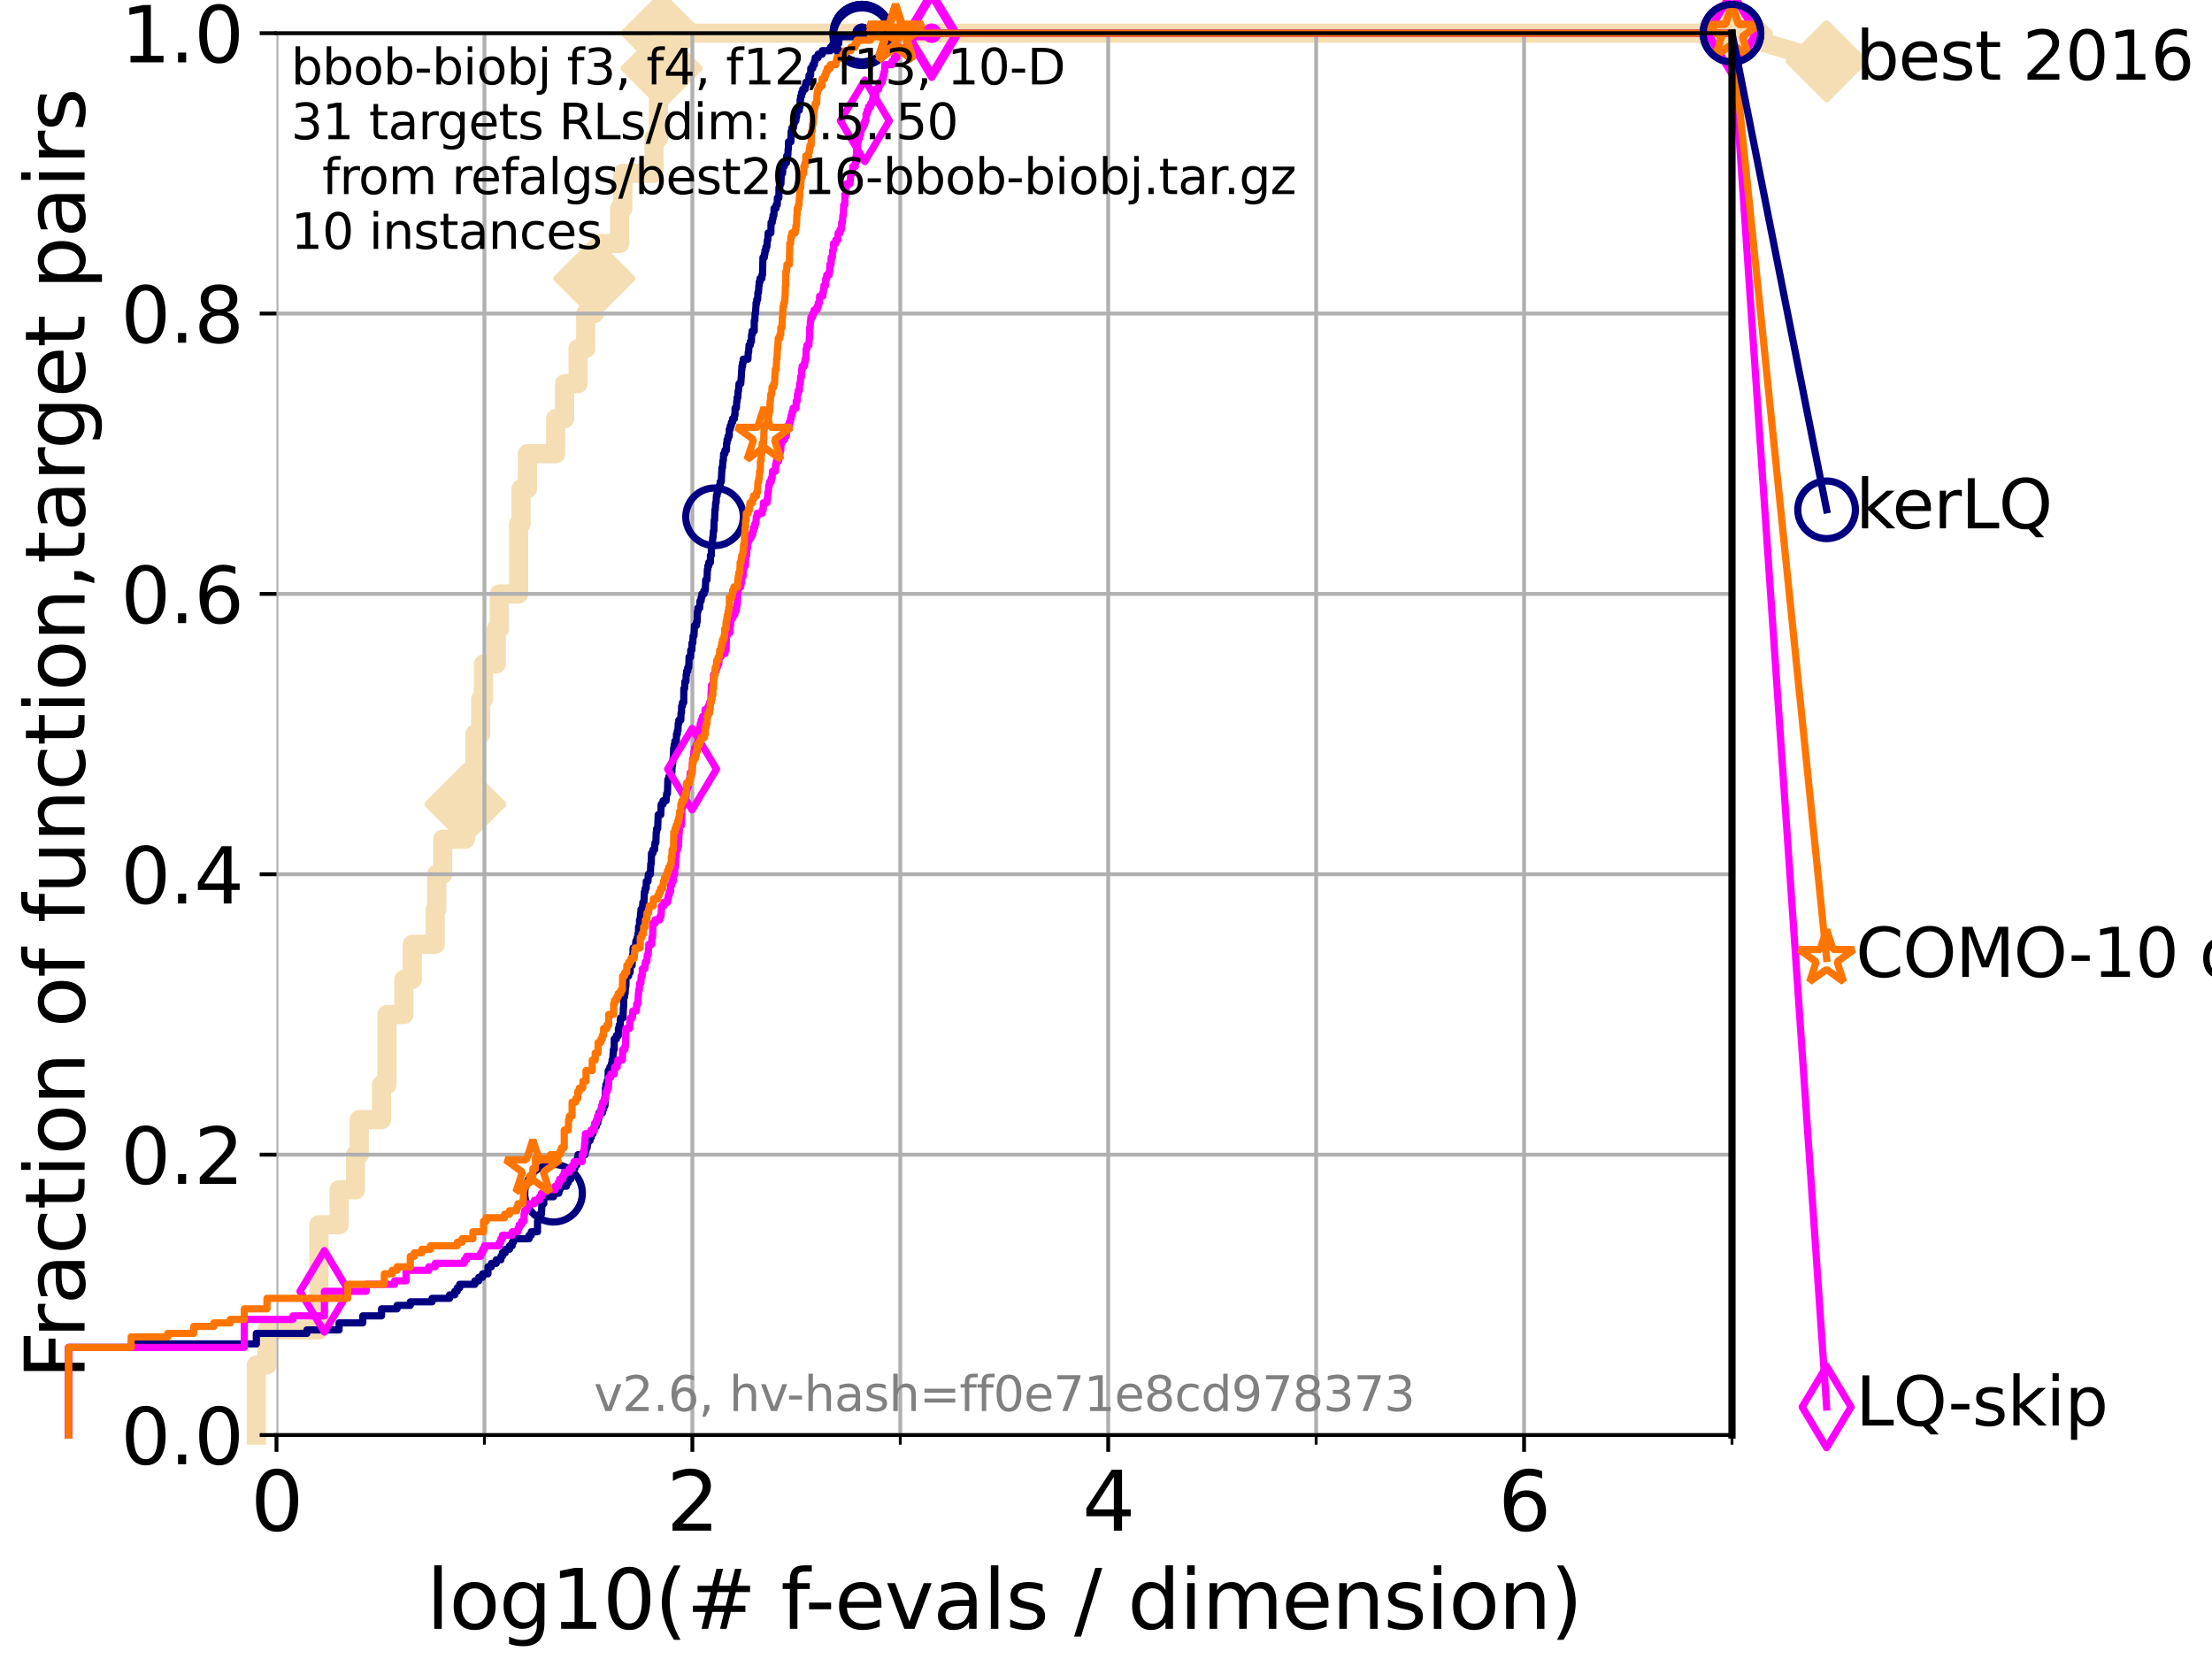 <?xml version="1.0" encoding="utf-8" standalone="no"?>
<!DOCTYPE svg PUBLIC "-//W3C//DTD SVG 1.1//EN"
  "http://www.w3.org/Graphics/SVG/1.1/DTD/svg11.dtd">
<svg xmlns:xlink="http://www.w3.org/1999/xlink" width="460.8pt" height="345.6pt" viewBox="0 0 460.8 345.6" xmlns="http://www.w3.org/2000/svg" version="1.1">
 <defs>
  <style type="text/css">*{stroke-linejoin: round; stroke-linecap: butt}</style>
 </defs>
 <g id="figure_1">
  <g id="patch_1">
   <path d="M 0 345.6 
L 460.8 345.6 
L 460.8 0 
L 0 0 
z
" style="fill: #ffffff"/>
  </g>
  <g id="axes_1">
   <g id="patch_2">
    <path d="M 57.6 298.944 
L 360.806 298.944 
L 360.806 6.912 
L 57.6 6.912 
z
" style="fill: #ffffff"/>
   </g>
   <g id="line2d_1">
    <path d="M 53.402 298.944 
L 53.402 284.342 
L 55.618 284.342 
L 55.618 277.042 
L 66.441 277.042 
L 66.441 255.139 
L 70.639 255.139 
L 70.639 247.838 
L 74.069 247.838 
L 74.069 240.538 
L 74.837 240.538 
L 74.837 233.237 
L 79.481 233.237 
L 79.481 225.936 
L 80.621 225.936 
L 80.621 211.334 
L 84.143 211.334 
L 84.143 204.034 
L 85.894 204.034 
L 85.894 196.733 
L 90.668 196.733 
L 90.668 189.432 
L 90.99 189.432 
L 90.99 182.131 
L 92.224 182.131 
L 92.224 174.83 
L 96.951 174.83 
L 96.951 167.53 
L 98.723 167.53 
L 98.723 160.229 
L 98.933 160.229 
L 98.933 152.928 
L 100.147 152.928 
L 100.147 145.627 
L 100.726 145.627 
L 100.726 138.326 
L 103.38 138.326 
L 103.38 131.026 
L 104.029 131.026 
L 104.029 123.725 
L 108.034 123.725 
L 108.034 109.123 
L 108.543 109.123 
L 108.543 101.822 
L 109.874 101.822 
L 109.874 94.522 
L 115.747 94.522 
L 115.747 87.221 
L 117.618 87.221 
L 117.618 79.92 
L 120.418 79.92 
L 120.418 72.619 
L 122.016 72.619 
L 122.016 65.318 
L 123.825 65.318 
L 123.825 58.018 
L 125.476 58.018 
L 125.476 50.717 
L 129.083 50.717 
L 129.083 43.416 
L 129.745 43.416 
L 129.745 36.115 
L 136.242 36.115 
L 136.242 28.814 
L 137.168 28.814 
L 137.168 21.514 
L 137.196 21.514 
L 137.196 14.213 
L 137.841 14.213 
L 137.841 6.912 
L 360.806 6.912 
" style="fill: none; stroke: #f5deb3; stroke-width: 4; stroke-linecap: square"/>
   </g>
   <g id="line2d_2">
    <defs>
     <path id="m88d3f54746" d="M -0 7.778 
L 7.778 0 
L 0 -7.778 
L -7.778 -0 
z
" style="stroke: #f5deb3; stroke-width: 1.5; stroke-linejoin: miter"/>
    </defs>
    <g>
     <use xlink:href="#m88d3f54746" x="96.951" y="167.53" style="fill: #f5deb3; stroke: #f5deb3; stroke-width: 1.5; stroke-linejoin: miter"/>
     <use xlink:href="#m88d3f54746" x="123.825" y="58.018" style="fill: #f5deb3; stroke: #f5deb3; stroke-width: 1.5; stroke-linejoin: miter"/>
     <use xlink:href="#m88d3f54746" x="137.841" y="14.213" style="fill: #f5deb3; stroke: #f5deb3; stroke-width: 1.5; stroke-linejoin: miter"/>
     <use xlink:href="#m88d3f54746" x="137.841" y="6.912" style="fill: #f5deb3; stroke: #f5deb3; stroke-width: 1.5; stroke-linejoin: miter"/>
     <use xlink:href="#m88d3f54746" x="137.841" y="6.912" style="fill: #f5deb3; stroke: #f5deb3; stroke-width: 1.5; stroke-linejoin: miter"/>
     <use xlink:href="#m88d3f54746" x="360.806" y="6.912" style="fill: #f5deb3; stroke: #f5deb3; stroke-width: 1.5; stroke-linejoin: miter"/>
    </g>
   </g>
   <g id="line2d_3">
    <path style="fill: none; stroke: #f5deb3; stroke-width: 4; stroke-linecap: square"/>
    <g/>
   </g>
   <g id="line2d_4">
    <path d="M 360.806 6.912 
L 380.515 12.753 
" style="fill: none; stroke: #f5deb3; stroke-width: 4; stroke-linecap: square"/>
    <g>
     <use xlink:href="#m88d3f54746" x="360.806" y="6.912" style="fill: #f5deb3; stroke: #f5deb3; stroke-width: 1.5; stroke-linejoin: miter"/>
     <use xlink:href="#m88d3f54746" x="380.515" y="12.753" style="fill: #f5deb3; stroke: #f5deb3; stroke-width: 1.5; stroke-linejoin: miter"/>
    </g>
   </g>
   <g id="matplotlib.axis_1">
    <g id="xtick_1">
     <g id="line2d_5">
      <path d="M 57.6 298.944 
L 57.6 6.912 
" clip-path="url(#p549f6a2c54)" style="fill: none; stroke: #b0b0b0; stroke-width: 0.8; stroke-linecap: square"/>
     </g>
     <g id="line2d_6">
      <defs>
       <path id="m7fc1ae4f7a" d="M 0 0 
L 0 3.5 
" style="stroke: #000000; stroke-width: 0.8"/>
      </defs>
      <g>
       <use xlink:href="#m7fc1ae4f7a" x="57.6" y="298.944" style="stroke: #000000; stroke-width: 0.8"/>
      </g>
     </g>
     <g id="text_1">
      <!-- 0 -->
      <g transform="translate(52.192 318.861) scale(0.17 -0.17)">
       <defs>
        <path id="DejaVuSans-30" d="M 2034 4250 
Q 1547 4250 1301 3770 
Q 1056 3291 1056 2328 
Q 1056 1369 1301 889 
Q 1547 409 2034 409 
Q 2525 409 2770 889 
Q 3016 1369 3016 2328 
Q 3016 3291 2770 3770 
Q 2525 4250 2034 4250 
z
M 2034 4750 
Q 2819 4750 3233 4129 
Q 3647 3509 3647 2328 
Q 3647 1150 3233 529 
Q 2819 -91 2034 -91 
Q 1250 -91 836 529 
Q 422 1150 422 2328 
Q 422 3509 836 4129 
Q 1250 4750 2034 4750 
z
" transform="scale(0.016)"/>
       </defs>
       <use xlink:href="#DejaVuSans-30"/>
      </g>
     </g>
    </g>
    <g id="xtick_2">
     <g id="line2d_7">
      <path d="M 144.23 298.944 
L 144.23 6.912 
" clip-path="url(#p549f6a2c54)" style="fill: none; stroke: #b0b0b0; stroke-width: 0.8; stroke-linecap: square"/>
     </g>
     <g id="line2d_8">
      <g>
       <use xlink:href="#m7fc1ae4f7a" x="144.23" y="298.944" style="stroke: #000000; stroke-width: 0.8"/>
      </g>
     </g>
     <g id="text_2">
      <!-- 2 -->
      <g transform="translate(138.822 318.861) scale(0.17 -0.17)">
       <defs>
        <path id="DejaVuSans-32" d="M 1228 531 
L 3431 531 
L 3431 0 
L 469 0 
L 469 531 
Q 828 903 1448 1529 
Q 2069 2156 2228 2338 
Q 2531 2678 2651 2914 
Q 2772 3150 2772 3378 
Q 2772 3750 2511 3984 
Q 2250 4219 1831 4219 
Q 1534 4219 1204 4116 
Q 875 4013 500 3803 
L 500 4441 
Q 881 4594 1212 4672 
Q 1544 4750 1819 4750 
Q 2544 4750 2975 4387 
Q 3406 4025 3406 3419 
Q 3406 3131 3298 2873 
Q 3191 2616 2906 2266 
Q 2828 2175 2409 1742 
Q 1991 1309 1228 531 
z
" transform="scale(0.016)"/>
       </defs>
       <use xlink:href="#DejaVuSans-32"/>
      </g>
     </g>
    </g>
    <g id="xtick_3">
     <g id="line2d_9">
      <path d="M 230.861 298.944 
L 230.861 6.912 
" clip-path="url(#p549f6a2c54)" style="fill: none; stroke: #b0b0b0; stroke-width: 0.8; stroke-linecap: square"/>
     </g>
     <g id="line2d_10">
      <g>
       <use xlink:href="#m7fc1ae4f7a" x="230.861" y="298.944" style="stroke: #000000; stroke-width: 0.8"/>
      </g>
     </g>
     <g id="text_3">
      <!-- 4 -->
      <g transform="translate(225.453 318.861) scale(0.17 -0.17)">
       <defs>
        <path id="DejaVuSans-34" d="M 2419 4116 
L 825 1625 
L 2419 1625 
L 2419 4116 
z
M 2253 4666 
L 3047 4666 
L 3047 1625 
L 3713 1625 
L 3713 1100 
L 3047 1100 
L 3047 0 
L 2419 0 
L 2419 1100 
L 313 1100 
L 313 1709 
L 2253 4666 
z
" transform="scale(0.016)"/>
       </defs>
       <use xlink:href="#DejaVuSans-34"/>
      </g>
     </g>
    </g>
    <g id="xtick_4">
     <g id="line2d_11">
      <path d="M 317.491 298.944 
L 317.491 6.912 
" clip-path="url(#p549f6a2c54)" style="fill: none; stroke: #b0b0b0; stroke-width: 0.8; stroke-linecap: square"/>
     </g>
     <g id="line2d_12">
      <g>
       <use xlink:href="#m7fc1ae4f7a" x="317.491" y="298.944" style="stroke: #000000; stroke-width: 0.8"/>
      </g>
     </g>
     <g id="text_4">
      <!-- 6 -->
      <g transform="translate(312.083 318.861) scale(0.17 -0.17)">
       <defs>
        <path id="DejaVuSans-36" d="M 2113 2584 
Q 1688 2584 1439 2293 
Q 1191 2003 1191 1497 
Q 1191 994 1439 701 
Q 1688 409 2113 409 
Q 2538 409 2786 701 
Q 3034 994 3034 1497 
Q 3034 2003 2786 2293 
Q 2538 2584 2113 2584 
z
M 3366 4563 
L 3366 3988 
Q 3128 4100 2886 4159 
Q 2644 4219 2406 4219 
Q 1781 4219 1451 3797 
Q 1122 3375 1075 2522 
Q 1259 2794 1537 2939 
Q 1816 3084 2150 3084 
Q 2853 3084 3261 2657 
Q 3669 2231 3669 1497 
Q 3669 778 3244 343 
Q 2819 -91 2113 -91 
Q 1303 -91 875 529 
Q 447 1150 447 2328 
Q 447 3434 972 4092 
Q 1497 4750 2381 4750 
Q 2619 4750 2861 4703 
Q 3103 4656 3366 4563 
z
" transform="scale(0.016)"/>
       </defs>
       <use xlink:href="#DejaVuSans-36"/>
      </g>
     </g>
    </g>
    <g id="xtick_5">
     <g id="line2d_13">
      <path d="M 100.915 298.944 
L 100.915 6.912 
" clip-path="url(#p549f6a2c54)" style="fill: none; stroke: #b0b0b0; stroke-width: 0.8; stroke-linecap: square"/>
     </g>
     <g id="line2d_14">
      <defs>
       <path id="m35e1fb428c" d="M 0 0 
L 0 2 
" style="stroke: #000000; stroke-width: 0.6"/>
      </defs>
      <g>
       <use xlink:href="#m35e1fb428c" x="100.915" y="298.944" style="stroke: #000000; stroke-width: 0.6"/>
      </g>
     </g>
    </g>
    <g id="xtick_6">
     <g id="line2d_15">
      <path d="M 187.546 298.944 
L 187.546 6.912 
" clip-path="url(#p549f6a2c54)" style="fill: none; stroke: #b0b0b0; stroke-width: 0.8; stroke-linecap: square"/>
     </g>
     <g id="line2d_16">
      <g>
       <use xlink:href="#m35e1fb428c" x="187.546" y="298.944" style="stroke: #000000; stroke-width: 0.6"/>
      </g>
     </g>
    </g>
    <g id="xtick_7">
     <g id="line2d_17">
      <path d="M 274.176 298.944 
L 274.176 6.912 
" clip-path="url(#p549f6a2c54)" style="fill: none; stroke: #b0b0b0; stroke-width: 0.8; stroke-linecap: square"/>
     </g>
     <g id="line2d_18">
      <g>
       <use xlink:href="#m35e1fb428c" x="274.176" y="298.944" style="stroke: #000000; stroke-width: 0.6"/>
      </g>
     </g>
    </g>
    <g id="xtick_8">
     <g id="line2d_19">
      <path d="M 360.806 298.944 
L 360.806 6.912 
" clip-path="url(#p549f6a2c54)" style="fill: none; stroke: #b0b0b0; stroke-width: 0.8; stroke-linecap: square"/>
     </g>
     <g id="line2d_20">
      <g>
       <use xlink:href="#m35e1fb428c" x="360.806" y="298.944" style="stroke: #000000; stroke-width: 0.6"/>
      </g>
     </g>
    </g>
    <g id="text_5">
     <!-- log10(# f-evals / dimension) -->
     <g transform="translate(88.823 339.314) scale(0.17 -0.17)">
      <defs>
       <path id="DejaVuSans-6c" d="M 603 4863 
L 1178 4863 
L 1178 0 
L 603 0 
L 603 4863 
z
" transform="scale(0.016)"/>
       <path id="DejaVuSans-6f" d="M 1959 3097 
Q 1497 3097 1228 2736 
Q 959 2375 959 1747 
Q 959 1119 1226 758 
Q 1494 397 1959 397 
Q 2419 397 2687 759 
Q 2956 1122 2956 1747 
Q 2956 2369 2687 2733 
Q 2419 3097 1959 3097 
z
M 1959 3584 
Q 2709 3584 3137 3096 
Q 3566 2609 3566 1747 
Q 3566 888 3137 398 
Q 2709 -91 1959 -91 
Q 1206 -91 779 398 
Q 353 888 353 1747 
Q 353 2609 779 3096 
Q 1206 3584 1959 3584 
z
" transform="scale(0.016)"/>
       <path id="DejaVuSans-67" d="M 2906 1791 
Q 2906 2416 2648 2759 
Q 2391 3103 1925 3103 
Q 1463 3103 1205 2759 
Q 947 2416 947 1791 
Q 947 1169 1205 825 
Q 1463 481 1925 481 
Q 2391 481 2648 825 
Q 2906 1169 2906 1791 
z
M 3481 434 
Q 3481 -459 3084 -895 
Q 2688 -1331 1869 -1331 
Q 1566 -1331 1297 -1286 
Q 1028 -1241 775 -1147 
L 775 -588 
Q 1028 -725 1275 -790 
Q 1522 -856 1778 -856 
Q 2344 -856 2625 -561 
Q 2906 -266 2906 331 
L 2906 616 
Q 2728 306 2450 153 
Q 2172 0 1784 0 
Q 1141 0 747 490 
Q 353 981 353 1791 
Q 353 2603 747 3093 
Q 1141 3584 1784 3584 
Q 2172 3584 2450 3431 
Q 2728 3278 2906 2969 
L 2906 3500 
L 3481 3500 
L 3481 434 
z
" transform="scale(0.016)"/>
       <path id="DejaVuSans-31" d="M 794 531 
L 1825 531 
L 1825 4091 
L 703 3866 
L 703 4441 
L 1819 4666 
L 2450 4666 
L 2450 531 
L 3481 531 
L 3481 0 
L 794 0 
L 794 531 
z
" transform="scale(0.016)"/>
       <path id="DejaVuSans-28" d="M 1984 4856 
Q 1566 4138 1362 3434 
Q 1159 2731 1159 2009 
Q 1159 1288 1364 580 
Q 1569 -128 1984 -844 
L 1484 -844 
Q 1016 -109 783 600 
Q 550 1309 550 2009 
Q 550 2706 781 3412 
Q 1013 4119 1484 4856 
L 1984 4856 
z
" transform="scale(0.016)"/>
       <path id="DejaVuSans-23" d="M 3272 2816 
L 2363 2816 
L 2100 1772 
L 3016 1772 
L 3272 2816 
z
M 2803 4594 
L 2478 3297 
L 3391 3297 
L 3719 4594 
L 4219 4594 
L 3897 3297 
L 4872 3297 
L 4872 2816 
L 3775 2816 
L 3519 1772 
L 4513 1772 
L 4513 1294 
L 3397 1294 
L 3072 0 
L 2572 0 
L 2894 1294 
L 1978 1294 
L 1656 0 
L 1153 0 
L 1478 1294 
L 494 1294 
L 494 1772 
L 1594 1772 
L 1856 2816 
L 850 2816 
L 850 3297 
L 1978 3297 
L 2297 4594 
L 2803 4594 
z
" transform="scale(0.016)"/>
       <path id="DejaVuSans-20" transform="scale(0.016)"/>
       <path id="DejaVuSans-66" d="M 2375 4863 
L 2375 4384 
L 1825 4384 
Q 1516 4384 1395 4259 
Q 1275 4134 1275 3809 
L 1275 3500 
L 2222 3500 
L 2222 3053 
L 1275 3053 
L 1275 0 
L 697 0 
L 697 3053 
L 147 3053 
L 147 3500 
L 697 3500 
L 697 3744 
Q 697 4328 969 4595 
Q 1241 4863 1831 4863 
L 2375 4863 
z
" transform="scale(0.016)"/>
       <path id="DejaVuSans-2d" d="M 313 2009 
L 1997 2009 
L 1997 1497 
L 313 1497 
L 313 2009 
z
" transform="scale(0.016)"/>
       <path id="DejaVuSans-65" d="M 3597 1894 
L 3597 1613 
L 953 1613 
Q 991 1019 1311 708 
Q 1631 397 2203 397 
Q 2534 397 2845 478 
Q 3156 559 3463 722 
L 3463 178 
Q 3153 47 2828 -22 
Q 2503 -91 2169 -91 
Q 1331 -91 842 396 
Q 353 884 353 1716 
Q 353 2575 817 3079 
Q 1281 3584 2069 3584 
Q 2775 3584 3186 3129 
Q 3597 2675 3597 1894 
z
M 3022 2063 
Q 3016 2534 2758 2815 
Q 2500 3097 2075 3097 
Q 1594 3097 1305 2825 
Q 1016 2553 972 2059 
L 3022 2063 
z
" transform="scale(0.016)"/>
       <path id="DejaVuSans-76" d="M 191 3500 
L 800 3500 
L 1894 563 
L 2988 3500 
L 3597 3500 
L 2284 0 
L 1503 0 
L 191 3500 
z
" transform="scale(0.016)"/>
       <path id="DejaVuSans-61" d="M 2194 1759 
Q 1497 1759 1228 1600 
Q 959 1441 959 1056 
Q 959 750 1161 570 
Q 1363 391 1709 391 
Q 2188 391 2477 730 
Q 2766 1069 2766 1631 
L 2766 1759 
L 2194 1759 
z
M 3341 1997 
L 3341 0 
L 2766 0 
L 2766 531 
Q 2569 213 2275 61 
Q 1981 -91 1556 -91 
Q 1019 -91 701 211 
Q 384 513 384 1019 
Q 384 1609 779 1909 
Q 1175 2209 1959 2209 
L 2766 2209 
L 2766 2266 
Q 2766 2663 2505 2880 
Q 2244 3097 1772 3097 
Q 1472 3097 1187 3025 
Q 903 2953 641 2809 
L 641 3341 
Q 956 3463 1253 3523 
Q 1550 3584 1831 3584 
Q 2591 3584 2966 3190 
Q 3341 2797 3341 1997 
z
" transform="scale(0.016)"/>
       <path id="DejaVuSans-73" d="M 2834 3397 
L 2834 2853 
Q 2591 2978 2328 3040 
Q 2066 3103 1784 3103 
Q 1356 3103 1142 2972 
Q 928 2841 928 2578 
Q 928 2378 1081 2264 
Q 1234 2150 1697 2047 
L 1894 2003 
Q 2506 1872 2764 1633 
Q 3022 1394 3022 966 
Q 3022 478 2636 193 
Q 2250 -91 1575 -91 
Q 1294 -91 989 -36 
Q 684 19 347 128 
L 347 722 
Q 666 556 975 473 
Q 1284 391 1588 391 
Q 1994 391 2212 530 
Q 2431 669 2431 922 
Q 2431 1156 2273 1281 
Q 2116 1406 1581 1522 
L 1381 1569 
Q 847 1681 609 1914 
Q 372 2147 372 2553 
Q 372 3047 722 3315 
Q 1072 3584 1716 3584 
Q 2034 3584 2315 3537 
Q 2597 3491 2834 3397 
z
" transform="scale(0.016)"/>
       <path id="DejaVuSans-2f" d="M 1625 4666 
L 2156 4666 
L 531 -594 
L 0 -594 
L 1625 4666 
z
" transform="scale(0.016)"/>
       <path id="DejaVuSans-64" d="M 2906 2969 
L 2906 4863 
L 3481 4863 
L 3481 0 
L 2906 0 
L 2906 525 
Q 2725 213 2448 61 
Q 2172 -91 1784 -91 
Q 1150 -91 751 415 
Q 353 922 353 1747 
Q 353 2572 751 3078 
Q 1150 3584 1784 3584 
Q 2172 3584 2448 3432 
Q 2725 3281 2906 2969 
z
M 947 1747 
Q 947 1113 1208 752 
Q 1469 391 1925 391 
Q 2381 391 2643 752 
Q 2906 1113 2906 1747 
Q 2906 2381 2643 2742 
Q 2381 3103 1925 3103 
Q 1469 3103 1208 2742 
Q 947 2381 947 1747 
z
" transform="scale(0.016)"/>
       <path id="DejaVuSans-69" d="M 603 3500 
L 1178 3500 
L 1178 0 
L 603 0 
L 603 3500 
z
M 603 4863 
L 1178 4863 
L 1178 4134 
L 603 4134 
L 603 4863 
z
" transform="scale(0.016)"/>
       <path id="DejaVuSans-6d" d="M 3328 2828 
Q 3544 3216 3844 3400 
Q 4144 3584 4550 3584 
Q 5097 3584 5394 3201 
Q 5691 2819 5691 2113 
L 5691 0 
L 5113 0 
L 5113 2094 
Q 5113 2597 4934 2840 
Q 4756 3084 4391 3084 
Q 3944 3084 3684 2787 
Q 3425 2491 3425 1978 
L 3425 0 
L 2847 0 
L 2847 2094 
Q 2847 2600 2669 2842 
Q 2491 3084 2119 3084 
Q 1678 3084 1418 2786 
Q 1159 2488 1159 1978 
L 1159 0 
L 581 0 
L 581 3500 
L 1159 3500 
L 1159 2956 
Q 1356 3278 1631 3431 
Q 1906 3584 2284 3584 
Q 2666 3584 2933 3390 
Q 3200 3197 3328 2828 
z
" transform="scale(0.016)"/>
       <path id="DejaVuSans-6e" d="M 3513 2113 
L 3513 0 
L 2938 0 
L 2938 2094 
Q 2938 2591 2744 2837 
Q 2550 3084 2163 3084 
Q 1697 3084 1428 2787 
Q 1159 2491 1159 1978 
L 1159 0 
L 581 0 
L 581 3500 
L 1159 3500 
L 1159 2956 
Q 1366 3272 1645 3428 
Q 1925 3584 2291 3584 
Q 2894 3584 3203 3211 
Q 3513 2838 3513 2113 
z
" transform="scale(0.016)"/>
       <path id="DejaVuSans-29" d="M 513 4856 
L 1013 4856 
Q 1481 4119 1714 3412 
Q 1947 2706 1947 2009 
Q 1947 1309 1714 600 
Q 1481 -109 1013 -844 
L 513 -844 
Q 928 -128 1133 580 
Q 1338 1288 1338 2009 
Q 1338 2731 1133 3434 
Q 928 4138 513 4856 
z
" transform="scale(0.016)"/>
      </defs>
      <use xlink:href="#DejaVuSans-6c"/>
      <use xlink:href="#DejaVuSans-6f" x="27.783"/>
      <use xlink:href="#DejaVuSans-67" x="88.965"/>
      <use xlink:href="#DejaVuSans-31" x="152.441"/>
      <use xlink:href="#DejaVuSans-30" x="216.064"/>
      <use xlink:href="#DejaVuSans-28" x="279.688"/>
      <use xlink:href="#DejaVuSans-23" x="318.701"/>
      <use xlink:href="#DejaVuSans-20" x="402.49"/>
      <use xlink:href="#DejaVuSans-66" x="434.277"/>
      <use xlink:href="#DejaVuSans-2d" x="463.982"/>
      <use xlink:href="#DejaVuSans-65" x="500.066"/>
      <use xlink:href="#DejaVuSans-76" x="561.59"/>
      <use xlink:href="#DejaVuSans-61" x="620.77"/>
      <use xlink:href="#DejaVuSans-6c" x="682.049"/>
      <use xlink:href="#DejaVuSans-73" x="709.832"/>
      <use xlink:href="#DejaVuSans-20" x="761.932"/>
      <use xlink:href="#DejaVuSans-2f" x="793.719"/>
      <use xlink:href="#DejaVuSans-20" x="827.41"/>
      <use xlink:href="#DejaVuSans-64" x="859.197"/>
      <use xlink:href="#DejaVuSans-69" x="922.674"/>
      <use xlink:href="#DejaVuSans-6d" x="950.457"/>
      <use xlink:href="#DejaVuSans-65" x="1047.869"/>
      <use xlink:href="#DejaVuSans-6e" x="1109.393"/>
      <use xlink:href="#DejaVuSans-73" x="1172.771"/>
      <use xlink:href="#DejaVuSans-69" x="1224.871"/>
      <use xlink:href="#DejaVuSans-6f" x="1252.654"/>
      <use xlink:href="#DejaVuSans-6e" x="1313.836"/>
      <use xlink:href="#DejaVuSans-29" x="1377.215"/>
     </g>
    </g>
   </g>
   <g id="matplotlib.axis_2">
    <g id="ytick_1">
     <g id="line2d_21">
      <path d="M 57.6 298.944 
L 360.806 298.944 
" clip-path="url(#p549f6a2c54)" style="fill: none; stroke: #b0b0b0; stroke-width: 0.8; stroke-linecap: square"/>
     </g>
     <g id="line2d_22">
      <defs>
       <path id="m20c9f00e72" d="M 0 0 
L -3.5 0 
" style="stroke: #000000; stroke-width: 0.8"/>
      </defs>
      <g>
       <use xlink:href="#m20c9f00e72" x="57.6" y="298.944" style="stroke: #000000; stroke-width: 0.8"/>
      </g>
     </g>
     <g id="text_6">
      <!-- 0.0 -->
      <g transform="translate(25.155 305.023) scale(0.16 -0.16)">
       <defs>
        <path id="DejaVuSans-2e" d="M 684 794 
L 1344 794 
L 1344 0 
L 684 0 
L 684 794 
z
" transform="scale(0.016)"/>
       </defs>
       <use xlink:href="#DejaVuSans-30"/>
       <use xlink:href="#DejaVuSans-2e" x="63.623"/>
       <use xlink:href="#DejaVuSans-30" x="95.41"/>
      </g>
     </g>
    </g>
    <g id="ytick_2">
     <g id="line2d_23">
      <path d="M 57.6 240.538 
L 360.806 240.538 
" clip-path="url(#p549f6a2c54)" style="fill: none; stroke: #b0b0b0; stroke-width: 0.8; stroke-linecap: square"/>
     </g>
     <g id="line2d_24">
      <g>
       <use xlink:href="#m20c9f00e72" x="57.6" y="240.538" style="stroke: #000000; stroke-width: 0.8"/>
      </g>
     </g>
     <g id="text_7">
      <!-- 0.2 -->
      <g transform="translate(25.155 246.616) scale(0.16 -0.16)">
       <use xlink:href="#DejaVuSans-30"/>
       <use xlink:href="#DejaVuSans-2e" x="63.623"/>
       <use xlink:href="#DejaVuSans-32" x="95.41"/>
      </g>
     </g>
    </g>
    <g id="ytick_3">
     <g id="line2d_25">
      <path d="M 57.6 182.131 
L 360.806 182.131 
" clip-path="url(#p549f6a2c54)" style="fill: none; stroke: #b0b0b0; stroke-width: 0.8; stroke-linecap: square"/>
     </g>
     <g id="line2d_26">
      <g>
       <use xlink:href="#m20c9f00e72" x="57.6" y="182.131" style="stroke: #000000; stroke-width: 0.8"/>
      </g>
     </g>
     <g id="text_8">
      <!-- 0.4 -->
      <g transform="translate(25.155 188.21) scale(0.16 -0.16)">
       <use xlink:href="#DejaVuSans-30"/>
       <use xlink:href="#DejaVuSans-2e" x="63.623"/>
       <use xlink:href="#DejaVuSans-34" x="95.41"/>
      </g>
     </g>
    </g>
    <g id="ytick_4">
     <g id="line2d_27">
      <path d="M 57.6 123.725 
L 360.806 123.725 
" clip-path="url(#p549f6a2c54)" style="fill: none; stroke: #b0b0b0; stroke-width: 0.8; stroke-linecap: square"/>
     </g>
     <g id="line2d_28">
      <g>
       <use xlink:href="#m20c9f00e72" x="57.6" y="123.725" style="stroke: #000000; stroke-width: 0.8"/>
      </g>
     </g>
     <g id="text_9">
      <!-- 0.6 -->
      <g transform="translate(25.155 129.804) scale(0.16 -0.16)">
       <use xlink:href="#DejaVuSans-30"/>
       <use xlink:href="#DejaVuSans-2e" x="63.623"/>
       <use xlink:href="#DejaVuSans-36" x="95.41"/>
      </g>
     </g>
    </g>
    <g id="ytick_5">
     <g id="line2d_29">
      <path d="M 57.6 65.318 
L 360.806 65.318 
" clip-path="url(#p549f6a2c54)" style="fill: none; stroke: #b0b0b0; stroke-width: 0.8; stroke-linecap: square"/>
     </g>
     <g id="line2d_30">
      <g>
       <use xlink:href="#m20c9f00e72" x="57.6" y="65.318" style="stroke: #000000; stroke-width: 0.8"/>
      </g>
     </g>
     <g id="text_10">
      <!-- 0.8 -->
      <g transform="translate(25.155 71.397) scale(0.16 -0.16)">
       <defs>
        <path id="DejaVuSans-38" d="M 2034 2216 
Q 1584 2216 1326 1975 
Q 1069 1734 1069 1313 
Q 1069 891 1326 650 
Q 1584 409 2034 409 
Q 2484 409 2743 651 
Q 3003 894 3003 1313 
Q 3003 1734 2745 1975 
Q 2488 2216 2034 2216 
z
M 1403 2484 
Q 997 2584 770 2862 
Q 544 3141 544 3541 
Q 544 4100 942 4425 
Q 1341 4750 2034 4750 
Q 2731 4750 3128 4425 
Q 3525 4100 3525 3541 
Q 3525 3141 3298 2862 
Q 3072 2584 2669 2484 
Q 3125 2378 3379 2068 
Q 3634 1759 3634 1313 
Q 3634 634 3220 271 
Q 2806 -91 2034 -91 
Q 1263 -91 848 271 
Q 434 634 434 1313 
Q 434 1759 690 2068 
Q 947 2378 1403 2484 
z
M 1172 3481 
Q 1172 3119 1398 2916 
Q 1625 2713 2034 2713 
Q 2441 2713 2670 2916 
Q 2900 3119 2900 3481 
Q 2900 3844 2670 4047 
Q 2441 4250 2034 4250 
Q 1625 4250 1398 4047 
Q 1172 3844 1172 3481 
z
" transform="scale(0.016)"/>
       </defs>
       <use xlink:href="#DejaVuSans-30"/>
       <use xlink:href="#DejaVuSans-2e" x="63.623"/>
       <use xlink:href="#DejaVuSans-38" x="95.41"/>
      </g>
     </g>
    </g>
    <g id="ytick_6">
     <g id="line2d_31">
      <path d="M 57.6 6.912 
L 360.806 6.912 
" clip-path="url(#p549f6a2c54)" style="fill: none; stroke: #b0b0b0; stroke-width: 0.8; stroke-linecap: square"/>
     </g>
     <g id="line2d_32">
      <g>
       <use xlink:href="#m20c9f00e72" x="57.6" y="6.912" style="stroke: #000000; stroke-width: 0.8"/>
      </g>
     </g>
     <g id="text_11">
      <!-- 1.0 -->
      <g transform="translate(25.155 12.991) scale(0.16 -0.16)">
       <use xlink:href="#DejaVuSans-31"/>
       <use xlink:href="#DejaVuSans-2e" x="63.623"/>
       <use xlink:href="#DejaVuSans-30" x="95.41"/>
      </g>
     </g>
    </g>
    <g id="text_12">
     <!-- Fraction of function,target pairs -->
     <g transform="translate(17.62 287.313) rotate(-90) scale(0.17 -0.17)">
      <defs>
       <path id="DejaVuSans-46" d="M 628 4666 
L 3309 4666 
L 3309 4134 
L 1259 4134 
L 1259 2759 
L 3109 2759 
L 3109 2228 
L 1259 2228 
L 1259 0 
L 628 0 
L 628 4666 
z
" transform="scale(0.016)"/>
       <path id="DejaVuSans-72" d="M 2631 2963 
Q 2534 3019 2420 3045 
Q 2306 3072 2169 3072 
Q 1681 3072 1420 2755 
Q 1159 2438 1159 1844 
L 1159 0 
L 581 0 
L 581 3500 
L 1159 3500 
L 1159 2956 
Q 1341 3275 1631 3429 
Q 1922 3584 2338 3584 
Q 2397 3584 2469 3576 
Q 2541 3569 2628 3553 
L 2631 2963 
z
" transform="scale(0.016)"/>
       <path id="DejaVuSans-63" d="M 3122 3366 
L 3122 2828 
Q 2878 2963 2633 3030 
Q 2388 3097 2138 3097 
Q 1578 3097 1268 2742 
Q 959 2388 959 1747 
Q 959 1106 1268 751 
Q 1578 397 2138 397 
Q 2388 397 2633 464 
Q 2878 531 3122 666 
L 3122 134 
Q 2881 22 2623 -34 
Q 2366 -91 2075 -91 
Q 1284 -91 818 406 
Q 353 903 353 1747 
Q 353 2603 823 3093 
Q 1294 3584 2113 3584 
Q 2378 3584 2631 3529 
Q 2884 3475 3122 3366 
z
" transform="scale(0.016)"/>
       <path id="DejaVuSans-74" d="M 1172 4494 
L 1172 3500 
L 2356 3500 
L 2356 3053 
L 1172 3053 
L 1172 1153 
Q 1172 725 1289 603 
Q 1406 481 1766 481 
L 2356 481 
L 2356 0 
L 1766 0 
Q 1100 0 847 248 
Q 594 497 594 1153 
L 594 3053 
L 172 3053 
L 172 3500 
L 594 3500 
L 594 4494 
L 1172 4494 
z
" transform="scale(0.016)"/>
       <path id="DejaVuSans-75" d="M 544 1381 
L 544 3500 
L 1119 3500 
L 1119 1403 
Q 1119 906 1312 657 
Q 1506 409 1894 409 
Q 2359 409 2629 706 
Q 2900 1003 2900 1516 
L 2900 3500 
L 3475 3500 
L 3475 0 
L 2900 0 
L 2900 538 
Q 2691 219 2414 64 
Q 2138 -91 1772 -91 
Q 1169 -91 856 284 
Q 544 659 544 1381 
z
M 1991 3584 
L 1991 3584 
z
" transform="scale(0.016)"/>
       <path id="DejaVuSans-2c" d="M 750 794 
L 1409 794 
L 1409 256 
L 897 -744 
L 494 -744 
L 750 256 
L 750 794 
z
" transform="scale(0.016)"/>
       <path id="DejaVuSans-70" d="M 1159 525 
L 1159 -1331 
L 581 -1331 
L 581 3500 
L 1159 3500 
L 1159 2969 
Q 1341 3281 1617 3432 
Q 1894 3584 2278 3584 
Q 2916 3584 3314 3078 
Q 3713 2572 3713 1747 
Q 3713 922 3314 415 
Q 2916 -91 2278 -91 
Q 1894 -91 1617 61 
Q 1341 213 1159 525 
z
M 3116 1747 
Q 3116 2381 2855 2742 
Q 2594 3103 2138 3103 
Q 1681 3103 1420 2742 
Q 1159 2381 1159 1747 
Q 1159 1113 1420 752 
Q 1681 391 2138 391 
Q 2594 391 2855 752 
Q 3116 1113 3116 1747 
z
" transform="scale(0.016)"/>
      </defs>
      <use xlink:href="#DejaVuSans-46"/>
      <use xlink:href="#DejaVuSans-72" x="50.27"/>
      <use xlink:href="#DejaVuSans-61" x="91.383"/>
      <use xlink:href="#DejaVuSans-63" x="152.662"/>
      <use xlink:href="#DejaVuSans-74" x="207.643"/>
      <use xlink:href="#DejaVuSans-69" x="246.852"/>
      <use xlink:href="#DejaVuSans-6f" x="274.635"/>
      <use xlink:href="#DejaVuSans-6e" x="335.816"/>
      <use xlink:href="#DejaVuSans-20" x="399.195"/>
      <use xlink:href="#DejaVuSans-6f" x="430.982"/>
      <use xlink:href="#DejaVuSans-66" x="492.164"/>
      <use xlink:href="#DejaVuSans-20" x="527.369"/>
      <use xlink:href="#DejaVuSans-66" x="559.156"/>
      <use xlink:href="#DejaVuSans-75" x="594.361"/>
      <use xlink:href="#DejaVuSans-6e" x="657.74"/>
      <use xlink:href="#DejaVuSans-63" x="721.119"/>
      <use xlink:href="#DejaVuSans-74" x="776.1"/>
      <use xlink:href="#DejaVuSans-69" x="815.309"/>
      <use xlink:href="#DejaVuSans-6f" x="843.092"/>
      <use xlink:href="#DejaVuSans-6e" x="904.273"/>
      <use xlink:href="#DejaVuSans-2c" x="967.652"/>
      <use xlink:href="#DejaVuSans-74" x="999.439"/>
      <use xlink:href="#DejaVuSans-61" x="1038.648"/>
      <use xlink:href="#DejaVuSans-72" x="1099.928"/>
      <use xlink:href="#DejaVuSans-67" x="1139.291"/>
      <use xlink:href="#DejaVuSans-65" x="1202.768"/>
      <use xlink:href="#DejaVuSans-74" x="1264.291"/>
      <use xlink:href="#DejaVuSans-20" x="1303.5"/>
      <use xlink:href="#DejaVuSans-70" x="1335.287"/>
      <use xlink:href="#DejaVuSans-61" x="1398.764"/>
      <use xlink:href="#DejaVuSans-69" x="1460.043"/>
      <use xlink:href="#DejaVuSans-72" x="1487.826"/>
      <use xlink:href="#DejaVuSans-73" x="1528.939"/>
     </g>
    </g>
   </g>
   <g id="line2d_33">
    <defs>
     <path id="m46f1c5ef80" d="M 0 1.5 
C 0.398 1.5 0.779 1.342 1.061 1.061 
C 1.342 0.779 1.5 0.398 1.5 0 
C 1.5 -0.398 1.342 -0.779 1.061 -1.061 
C 0.779 -1.342 0.398 -1.5 0 -1.5 
C -0.398 -1.5 -0.779 -1.342 -1.061 -1.061 
C -1.342 -0.779 -1.5 -0.398 -1.5 0 
C -1.5 0.398 -1.342 0.779 -1.061 1.061 
C -0.779 1.342 -0.398 1.5 0 1.5 
z
" style="stroke: #f5deb3"/>
    </defs>
    <g>
     <use xlink:href="#m46f1c5ef80" x="137.841" y="6.912" style="fill: #f5deb3; stroke: #f5deb3"/>
     <use xlink:href="#m46f1c5ef80" x="137.841" y="6.912" style="fill: #f5deb3; stroke: #f5deb3"/>
    </g>
   </g>
   <g id="line2d_34">
    <defs>
     <path id="mc8adf42c16" d="M 0 1.5 
C 0.398 1.5 0.779 1.342 1.061 1.061 
C 1.342 0.779 1.5 0.398 1.5 0 
C 1.5 -0.398 1.342 -0.779 1.061 -1.061 
C 0.779 -1.342 0.398 -1.5 0 -1.5 
C -0.398 -1.5 -0.779 -1.342 -1.061 -1.061 
C -1.342 -0.779 -1.5 -0.398 -1.5 0 
C -1.5 0.398 -1.342 0.779 -1.061 1.061 
C -0.779 1.342 -0.398 1.5 0 1.5 
z
" style="stroke: #000080"/>
    </defs>
    <g>
     <use xlink:href="#mc8adf42c16" x="179.56" y="6.912" style="fill: #000080; stroke: #000080"/>
     <use xlink:href="#mc8adf42c16" x="179.56" y="6.912" style="fill: #000080; stroke: #000080"/>
    </g>
   </g>
   <g id="line2d_35">
    <path d="M 14.285 298.944 
L 14.285 280.692 
L 27.324 280.692 
L 27.324 279.962 
L 53.402 279.962 
L 53.402 277.772 
L 63.93 277.772 
L 63.93 277.042 
L 70.639 277.042 
L 70.639 275.581 
L 75.575 275.581 
L 75.575 274.121 
L 79.481 274.121 
L 79.481 272.661 
L 82.713 272.661 
L 82.713 271.931 
L 85.471 271.931 
L 85.471 271.201 
L 90.008 271.201 
L 90.008 270.471 
L 93.66 270.471 
L 93.66 269.741 
L 94.736 269.741 
L 94.736 269.011 
L 95.251 269.011 
L 95.251 268.281 
L 95.753 268.281 
L 95.753 267.551 
L 98.933 267.551 
L 98.933 266.82 
L 99.751 266.82 
L 99.751 266.09 
L 100.535 266.09 
L 100.535 265.36 
L 101.653 265.36 
L 101.653 263.9 
L 102.363 263.9 
L 102.363 263.17 
L 103.38 263.17 
L 103.38 262.44 
L 104.345 262.44 
L 104.345 261.71 
L 104.656 261.71 
L 104.656 260.98 
L 105.263 260.98 
L 105.263 260.25 
L 106.138 260.25 
L 106.138 259.52 
L 106.699 259.52 
L 106.699 258.79 
L 106.974 258.79 
L 106.974 258.06 
L 110.221 258.06 
L 110.221 257.329 
L 110.675 257.329 
L 110.675 256.599 
L 111.972 256.599 
L 111.972 254.409 
L 112.18 254.409 
L 112.18 253.679 
L 112.386 253.679 
L 112.386 252.949 
L 112.79 252.949 
L 112.89 250.759 
L 113.284 250.759 
L 113.284 249.299 
L 115.315 249.299 
L 115.315 248.568 
L 116.419 248.568 
L 116.419 247.838 
L 116.665 247.838 
L 116.665 247.108 
L 118.001 247.108 
L 118.001 246.378 
L 118.376 246.378 
L 118.376 245.648 
L 118.89 245.648 
L 118.89 244.918 
L 119.106 244.918 
L 119.106 243.458 
L 119.739 243.458 
L 119.739 242.728 
L 120.149 242.728 
L 120.149 241.998 
L 120.284 241.998 
L 120.284 241.268 
L 120.418 241.268 
L 120.418 240.538 
L 121.893 240.538 
L 121.893 239.808 
L 122.077 239.808 
L 122.077 239.077 
L 122.32 239.077 
L 122.32 238.347 
L 122.44 238.347 
L 122.44 237.617 
L 122.913 237.617 
L 122.913 236.887 
L 123.203 236.887 
L 123.203 236.157 
L 123.545 236.157 
L 123.545 235.427 
L 123.77 235.427 
L 123.77 234.697 
L 124.211 234.697 
L 124.211 233.967 
L 124.535 233.967 
L 124.535 233.237 
L 124.695 233.237 
L 124.801 231.777 
L 125.527 231.777 
L 125.527 231.047 
L 125.779 231.047 
L 125.779 230.316 
L 126.029 230.316 
L 126.127 226.666 
L 126.226 226.666 
L 126.226 225.936 
L 126.469 225.936 
L 126.469 225.206 
L 126.661 225.206 
L 126.709 223.016 
L 127.041 223.016 
L 127.041 222.286 
L 127.366 222.286 
L 127.366 221.556 
L 127.504 221.556 
L 127.504 220.825 
L 127.641 220.825 
L 127.731 219.365 
L 127.777 219.365 
L 127.777 218.635 
L 127.956 218.635 
L 127.956 216.445 
L 128.398 216.445 
L 128.398 215.715 
L 128.829 215.715 
L 128.829 214.255 
L 128.999 214.255 
L 128.999 213.525 
L 129.209 213.525 
L 129.251 212.064 
L 129.786 212.064 
L 129.866 209.874 
L 129.907 209.874 
L 129.947 207.684 
L 130.107 207.684 
L 130.107 206.954 
L 130.226 206.954 
L 130.305 205.494 
L 130.384 205.494 
L 130.423 203.304 
L 130.964 203.304 
L 130.964 202.573 
L 131.266 202.573 
L 131.304 201.113 
L 131.674 201.113 
L 131.784 198.923 
L 131.857 198.923 
L 131.893 197.463 
L 132.358 197.463 
L 132.464 196.003 
L 132.743 196.003 
L 132.743 195.273 
L 132.881 195.273 
L 132.881 194.543 
L 133.018 194.543 
L 133.018 193.082 
L 133.222 193.082 
L 133.222 191.622 
L 133.357 191.622 
L 133.457 190.162 
L 133.524 190.162 
L 133.524 189.432 
L 133.82 189.432 
L 133.918 187.972 
L 134.145 187.972 
L 134.241 185.782 
L 134.4 185.782 
L 134.4 185.052 
L 134.621 185.052 
L 134.621 183.591 
L 134.993 183.591 
L 135.055 182.131 
L 135.479 182.131 
L 135.569 179.941 
L 135.658 179.941 
L 135.717 177.751 
L 136.011 177.751 
L 136.011 177.021 
L 136.357 177.021 
L 136.442 175.56 
L 136.641 175.56 
L 136.697 173.37 
L 136.781 173.37 
L 136.781 172.64 
L 137.003 172.64 
L 137.113 169.72 
L 137.655 169.72 
L 137.735 167.53 
L 138.129 167.53 
L 138.129 166.8 
L 138.768 166.8 
L 138.869 165.339 
L 139.043 165.339 
L 139.117 162.419 
L 139.363 162.419 
L 139.363 161.689 
L 139.701 161.689 
L 139.701 160.959 
L 139.962 160.959 
L 140.009 159.499 
L 140.103 159.499 
L 140.197 158.039 
L 140.243 158.039 
L 140.336 155.848 
L 140.451 155.848 
L 140.451 155.118 
L 140.589 155.118 
L 140.589 154.388 
L 140.883 154.388 
L 140.928 152.928 
L 141.107 152.928 
L 141.107 152.198 
L 141.239 152.198 
L 141.283 150.738 
L 141.415 150.738 
L 141.415 150.008 
L 141.826 150.008 
L 141.868 148.548 
L 141.953 148.548 
L 141.996 147.087 
L 142.165 147.087 
L 142.165 146.357 
L 142.436 146.357 
L 142.456 143.437 
L 142.621 143.437 
L 142.682 141.977 
L 142.906 141.977 
L 142.946 140.517 
L 143.046 140.517 
L 143.046 139.787 
L 143.265 139.787 
L 143.265 139.056 
L 143.482 139.056 
L 143.541 136.866 
L 143.87 136.866 
L 143.889 135.406 
L 144.136 135.406 
L 144.155 133.946 
L 144.324 133.946 
L 144.38 132.486 
L 144.566 132.486 
L 144.677 130.296 
L 145.094 130.296 
L 145.094 129.565 
L 145.22 129.565 
L 145.291 127.375 
L 145.397 127.375 
L 145.397 126.645 
L 145.765 126.645 
L 145.817 125.185 
L 146.058 125.185 
L 146.058 124.455 
L 146.211 124.455 
L 146.211 123.725 
L 146.662 123.725 
L 146.662 122.995 
L 146.925 122.995 
L 147.006 120.804 
L 147.28 120.804 
L 147.36 118.614 
L 147.455 118.614 
L 147.455 117.884 
L 147.66 117.884 
L 147.66 117.154 
L 148.002 117.154 
L 148.002 115.694 
L 148.186 115.694 
L 148.186 113.504 
L 148.383 113.504 
L 148.458 112.044 
L 148.533 112.044 
L 148.623 110.583 
L 148.712 110.583 
L 148.771 108.393 
L 148.86 108.393 
L 148.933 106.203 
L 149.006 106.203 
L 149.079 104.743 
L 149.18 104.743 
L 149.238 103.283 
L 149.382 103.283 
L 149.382 102.552 
L 149.567 102.552 
L 149.567 101.822 
L 149.862 101.822 
L 149.862 101.092 
L 150.028 101.092 
L 150.028 100.362 
L 150.248 100.362 
L 150.357 98.172 
L 150.384 98.172 
L 150.384 97.442 
L 150.506 97.442 
L 150.6 95.982 
L 150.667 95.982 
L 150.747 94.522 
L 151.011 94.522 
L 151.011 93.792 
L 151.336 93.792 
L 151.362 92.331 
L 151.452 92.331 
L 151.452 91.601 
L 151.656 91.601 
L 151.656 90.871 
L 151.92 90.871 
L 151.92 89.411 
L 152.132 89.411 
L 152.132 88.681 
L 152.365 88.681 
L 152.365 87.951 
L 152.62 87.951 
L 152.62 87.221 
L 152.989 87.221 
L 152.989 86.491 
L 153.119 86.491 
L 153.119 85.031 
L 153.398 85.031 
L 153.479 83.57 
L 153.548 83.57 
L 153.548 82.84 
L 153.696 82.84 
L 153.776 81.38 
L 153.855 81.38 
L 153.956 79.92 
L 154.312 79.92 
L 154.421 78.46 
L 154.432 78.46 
L 154.509 77 
L 154.552 77 
L 154.552 76.27 
L 154.693 76.27 
L 154.693 75.54 
L 154.822 75.54 
L 154.822 74.809 
L 155.813 74.809 
L 155.874 73.349 
L 155.955 73.349 
L 156.035 71.889 
L 156.315 71.889 
L 156.315 71.159 
L 156.531 71.159 
L 156.56 69.699 
L 156.687 69.699 
L 156.687 68.969 
L 157.118 68.969 
L 157.128 66.779 
L 157.251 66.779 
L 157.298 65.318 
L 157.373 65.318 
L 157.475 63.858 
L 157.494 63.858 
L 157.494 63.128 
L 157.642 63.128 
L 157.642 62.398 
L 157.826 62.398 
L 157.889 60.938 
L 158.007 60.938 
L 158.089 59.478 
L 158.152 59.478 
L 158.152 58.748 
L 158.312 58.748 
L 158.312 58.018 
L 158.717 58.018 
L 158.717 57.288 
L 158.839 57.288 
L 158.934 53.637 
L 159.224 53.637 
L 159.224 52.907 
L 159.351 52.907 
L 159.351 52.177 
L 159.552 52.177 
L 159.552 51.447 
L 159.751 51.447 
L 159.858 49.987 
L 159.948 49.987 
L 160.013 48.527 
L 160.589 48.527 
L 160.629 46.336 
L 160.879 46.336 
L 160.879 45.606 
L 161.026 45.606 
L 161.026 44.876 
L 161.21 44.876 
L 161.248 43.416 
L 161.669 43.416 
L 161.669 42.686 
L 161.921 42.686 
L 161.935 41.226 
L 162.248 41.226 
L 162.277 39.036 
L 162.457 39.036 
L 162.457 38.305 
L 162.677 38.305 
L 162.775 36.115 
L 163.026 36.115 
L 163.095 34.655 
L 163.383 34.655 
L 163.383 33.925 
L 163.839 33.925 
L 163.886 32.465 
L 164.116 32.465 
L 164.188 31.005 
L 164.233 31.005 
L 164.259 29.544 
L 164.759 29.544 
L 164.815 27.354 
L 164.966 27.354 
L 164.966 26.624 
L 165.294 26.624 
L 165.294 25.894 
L 165.429 25.894 
L 165.429 25.164 
L 165.803 25.164 
L 165.803 24.434 
L 165.946 24.434 
L 166.034 22.974 
L 166.507 22.974 
L 166.507 22.244 
L 166.667 22.244 
L 166.679 20.784 
L 166.787 20.784 
L 166.787 20.053 
L 166.973 20.053 
L 166.973 19.323 
L 167.224 19.323 
L 167.224 18.593 
L 167.716 18.593 
L 167.716 17.863 
L 167.872 17.863 
L 167.872 17.133 
L 168.452 17.133 
L 168.535 15.673 
L 168.868 15.673 
L 168.903 14.213 
L 169.314 14.213 
L 169.314 13.483 
L 169.653 13.483 
L 169.653 12.753 
L 169.808 12.753 
L 169.808 12.023 
L 170.421 12.023 
L 170.421 11.292 
L 171.285 11.292 
L 171.285 10.562 
L 172.991 10.562 
L 172.991 9.832 
L 173.522 9.832 
L 173.522 9.102 
L 174.72 9.102 
L 174.775 7.642 
L 179.56 7.642 
L 179.56 6.912 
L 360.806 6.912 
L 360.806 6.912 
" style="fill: none; stroke: #000080; stroke-width: 1.5; stroke-linecap: square"/>
   </g>
   <g id="line2d_36">
    <defs>
     <path id="m275b9d204c" d="M 0 6 
C 1.591 6 3.117 5.368 4.243 4.243 
C 5.368 3.117 6 1.591 6 0 
C 6 -1.591 5.368 -3.117 4.243 -4.243 
C 3.117 -5.368 1.591 -6 0 -6 
C -1.591 -6 -3.117 -5.368 -4.243 -4.243 
C -5.368 -3.117 -6 -1.591 -6 0 
C -6 1.591 -5.368 3.117 -4.243 4.243 
C -3.117 5.368 -1.591 6 0 6 
z
" style="stroke: #000080; stroke-width: 1.5"/>
    </defs>
    <g>
     <use xlink:href="#m275b9d204c" x="115.315" y="248.568" style="fill-opacity: 0; stroke: #000080; stroke-width: 1.5"/>
     <use xlink:href="#m275b9d204c" x="148.86" y="107.663" style="fill-opacity: 0; stroke: #000080; stroke-width: 1.5"/>
     <use xlink:href="#m275b9d204c" x="179.56" y="7.642" style="fill-opacity: 0; stroke: #000080; stroke-width: 1.5"/>
     <use xlink:href="#m275b9d204c" x="179.56" y="6.912" style="fill-opacity: 0; stroke: #000080; stroke-width: 1.5"/>
     <use xlink:href="#m275b9d204c" x="179.56" y="6.912" style="fill-opacity: 0; stroke: #000080; stroke-width: 1.5"/>
     <use xlink:href="#m275b9d204c" x="360.806" y="6.912" style="fill-opacity: 0; stroke: #000080; stroke-width: 1.5"/>
    </g>
   </g>
   <g id="line2d_37">
    <path style="fill: none; stroke: #000080; stroke-width: 1.5; stroke-linecap: square"/>
    <g/>
   </g>
   <g id="line2d_38">
    <defs>
     <path id="mb6fa817bfa" d="M 0 1.5 
C 0.398 1.5 0.779 1.342 1.061 1.061 
C 1.342 0.779 1.5 0.398 1.5 0 
C 1.5 -0.398 1.342 -0.779 1.061 -1.061 
C 0.779 -1.342 0.398 -1.5 0 -1.5 
C -0.398 -1.5 -0.779 -1.342 -1.061 -1.061 
C -1.342 -0.779 -1.5 -0.398 -1.5 0 
C -1.5 0.398 -1.342 0.779 -1.061 1.061 
C -0.779 1.342 -0.398 1.5 0 1.5 
z
" style="stroke: #ff00ff"/>
    </defs>
    <g>
     <use xlink:href="#mb6fa817bfa" x="194.101" y="6.912" style="fill: #ff00ff; stroke: #ff00ff"/>
     <use xlink:href="#mb6fa817bfa" x="194.101" y="6.912" style="fill: #ff00ff; stroke: #ff00ff"/>
    </g>
   </g>
   <g id="line2d_39">
    <path d="M 14.285 298.944 
L 14.285 280.692 
L 50.89 280.692 
L 50.89 274.851 
L 61.03 274.851 
L 61.03 274.121 
L 67.582 274.121 
L 67.582 269.011 
L 76.285 269.011 
L 76.285 267.551 
L 82.212 267.551 
L 82.212 266.82 
L 84.596 266.82 
L 84.596 264.63 
L 89.324 264.63 
L 89.324 263.9 
L 90.668 263.9 
L 90.668 263.17 
L 96.718 263.17 
L 96.718 262.44 
L 97.182 262.44 
L 97.182 261.71 
L 100.147 261.71 
L 100.147 260.98 
L 100.535 260.98 
L 100.535 260.25 
L 100.915 260.25 
L 100.915 259.52 
L 104.029 259.52 
L 104.029 258.79 
L 104.345 258.79 
L 104.345 258.06 
L 104.656 258.06 
L 104.656 257.329 
L 106.699 257.329 
L 106.699 256.599 
L 107.905 256.599 
L 107.905 255.869 
L 108.163 255.869 
L 108.163 255.139 
L 108.668 255.139 
L 108.668 254.409 
L 109.159 254.409 
L 109.159 252.949 
L 109.28 252.949 
L 109.28 252.219 
L 109.757 252.219 
L 109.757 251.489 
L 109.99 251.489 
L 109.99 250.759 
L 111.335 250.759 
L 111.335 250.029 
L 112.386 250.029 
L 112.386 249.299 
L 112.79 249.299 
L 112.79 248.568 
L 113.284 248.568 
L 113.284 247.838 
L 115.662 247.838 
L 115.662 247.108 
L 116.253 247.108 
L 116.253 246.378 
L 116.584 246.378 
L 116.584 245.648 
L 117.227 245.648 
L 117.227 244.918 
L 117.54 244.918 
L 117.54 244.188 
L 118.598 244.188 
L 118.598 243.458 
L 119.248 243.458 
L 119.248 242.728 
L 119.6 242.728 
L 119.6 241.998 
L 121.266 241.998 
L 121.266 240.538 
L 121.519 240.538 
L 121.519 239.808 
L 121.707 239.808 
L 121.769 238.347 
L 121.831 238.347 
L 121.893 236.887 
L 121.954 236.887 
L 121.954 236.157 
L 123.088 236.157 
L 123.088 235.427 
L 123.881 235.427 
L 123.881 233.967 
L 124.265 233.967 
L 124.265 233.237 
L 124.482 233.237 
L 124.482 232.507 
L 124.959 232.507 
L 124.959 231.777 
L 125.168 231.777 
L 125.168 231.047 
L 125.322 231.047 
L 125.322 230.316 
L 125.527 230.316 
L 125.527 229.586 
L 125.88 229.586 
L 125.88 228.856 
L 126.177 228.856 
L 126.226 227.396 
L 126.517 227.396 
L 126.517 226.666 
L 126.757 226.666 
L 126.804 224.476 
L 127.227 224.476 
L 127.227 223.746 
L 127.956 223.746 
L 128.045 222.286 
L 128.571 222.286 
L 128.571 221.556 
L 128.701 221.556 
L 128.701 220.825 
L 129.664 220.825 
L 129.704 218.635 
L 130.187 218.635 
L 130.187 217.905 
L 130.305 217.905 
L 130.384 214.255 
L 131.154 214.255 
L 131.229 212.795 
L 131.304 212.795 
L 131.304 212.064 
L 131.747 212.064 
L 131.82 210.604 
L 132.569 210.604 
L 132.639 209.144 
L 132.881 209.144 
L 132.984 206.954 
L 133.052 206.954 
L 133.052 206.224 
L 133.188 206.224 
L 133.256 204.764 
L 133.524 204.764 
L 133.557 203.304 
L 133.788 203.304 
L 133.788 201.843 
L 134.337 201.843 
L 134.432 200.383 
L 134.746 200.383 
L 134.839 198.923 
L 135.024 198.923 
L 135.116 197.463 
L 135.147 197.463 
L 135.147 196.733 
L 135.747 196.733 
L 135.806 195.273 
L 135.952 195.273 
L 136.011 192.352 
L 136.471 192.352 
L 136.471 191.622 
L 137.467 191.622 
L 137.467 190.892 
L 137.708 190.892 
L 137.814 188.702 
L 138.31 188.702 
L 138.31 187.972 
L 139.068 187.972 
L 139.068 187.242 
L 139.216 187.242 
L 139.216 186.512 
L 139.411 186.512 
L 139.411 185.782 
L 139.677 185.782 
L 139.725 184.321 
L 139.986 184.321 
L 139.986 183.591 
L 140.243 183.591 
L 140.336 182.131 
L 140.543 182.131 
L 140.589 180.671 
L 140.725 180.671 
L 140.816 178.481 
L 140.883 178.481 
L 140.928 177.021 
L 141.151 177.021 
L 141.151 176.291 
L 141.349 176.291 
L 141.459 173.37 
L 141.524 173.37 
L 141.524 171.91 
L 141.975 171.91 
L 142.059 168.26 
L 142.227 168.26 
L 142.227 166.8 
L 142.477 166.8 
L 142.477 166.069 
L 142.906 166.069 
L 143.006 164.609 
L 143.146 164.609 
L 143.146 163.879 
L 143.423 163.879 
L 143.423 163.149 
L 143.541 163.149 
L 143.541 162.419 
L 143.716 162.419 
L 143.793 160.959 
L 144.174 160.959 
L 144.268 158.769 
L 144.287 158.769 
L 144.287 158.039 
L 144.492 158.039 
L 144.566 156.578 
L 144.677 156.578 
L 144.677 155.848 
L 145.058 155.848 
L 145.058 155.118 
L 145.327 155.118 
L 145.327 154.388 
L 145.503 154.388 
L 145.556 152.928 
L 145.696 152.928 
L 145.73 151.468 
L 145.869 151.468 
L 145.869 150.738 
L 146.075 150.738 
L 146.075 150.008 
L 146.329 150.008 
L 146.329 149.278 
L 146.843 149.278 
L 146.876 147.817 
L 147.519 147.817 
L 147.519 147.087 
L 147.801 147.087 
L 147.801 146.357 
L 148.063 146.357 
L 148.17 143.437 
L 148.216 143.437 
L 148.216 142.707 
L 148.563 142.707 
L 148.638 140.517 
L 148.933 140.517 
L 148.933 139.787 
L 149.18 139.787 
L 149.18 139.056 
L 149.439 139.056 
L 149.439 138.326 
L 149.75 138.326 
L 149.778 136.866 
L 150.166 136.866 
L 150.166 136.136 
L 151.051 136.136 
L 151.051 135.406 
L 151.259 135.406 
L 151.349 132.486 
L 151.491 132.486 
L 151.491 131.756 
L 152.082 131.756 
L 152.107 130.296 
L 152.193 130.296 
L 152.279 128.835 
L 152.632 128.835 
L 152.632 128.105 
L 153.06 128.105 
L 153.06 127.375 
L 153.317 127.375 
L 153.317 126.645 
L 153.467 126.645 
L 153.467 125.915 
L 153.605 125.915 
L 153.674 123.725 
L 153.764 123.725 
L 153.855 122.265 
L 154.323 122.265 
L 154.323 121.535 
L 154.443 121.535 
L 154.476 120.074 
L 154.801 120.074 
L 154.854 118.614 
L 154.94 118.614 
L 154.94 117.884 
L 155.277 117.884 
L 155.371 115.694 
L 155.557 115.694 
L 155.619 114.234 
L 155.732 114.234 
L 155.742 112.774 
L 156.045 112.774 
L 156.045 112.044 
L 156.472 112.044 
L 156.472 111.313 
L 156.822 111.313 
L 156.822 110.583 
L 156.985 110.583 
L 156.985 109.853 
L 157.241 109.853 
L 157.241 109.123 
L 157.457 109.123 
L 157.55 107.663 
L 157.734 107.663 
L 157.734 106.933 
L 158.787 106.933 
L 158.787 106.203 
L 158.994 106.203 
L 159.02 104.743 
L 159.776 104.743 
L 159.776 104.013 
L 159.915 104.013 
L 159.94 102.552 
L 160.07 102.552 
L 160.142 101.092 
L 160.303 101.092 
L 160.303 100.362 
L 160.66 100.362 
L 160.66 99.632 
L 160.84 99.632 
L 160.918 98.172 
L 161.55 98.172 
L 161.565 96.712 
L 161.736 96.712 
L 161.736 95.982 
L 162.227 95.982 
L 162.227 94.522 
L 162.507 94.522 
L 162.507 93.792 
L 162.662 93.792 
L 162.698 92.331 
L 162.873 92.331 
L 162.873 91.601 
L 163.417 91.601 
L 163.417 90.871 
L 163.8 90.871 
L 163.899 89.411 
L 164.057 89.411 
L 164.057 88.681 
L 164.427 88.681 
L 164.427 87.951 
L 164.657 87.951 
L 164.657 87.221 
L 164.815 87.221 
L 164.815 86.491 
L 165.003 86.491 
L 165.003 85.761 
L 165.208 85.761 
L 165.208 85.031 
L 165.845 85.031 
L 165.863 83.57 
L 166.07 83.57 
L 166.129 82.11 
L 166.269 82.11 
L 166.269 81.38 
L 166.524 81.38 
L 166.57 79.92 
L 166.718 79.92 
L 166.792 78.46 
L 166.973 78.46 
L 166.984 77 
L 167.107 77 
L 167.107 76.27 
L 167.581 76.27 
L 167.581 75.54 
L 167.711 75.54 
L 167.711 74.809 
L 167.861 74.809 
L 167.952 72.619 
L 168.111 72.619 
L 168.111 71.889 
L 168.509 71.889 
L 168.597 70.429 
L 168.653 70.429 
L 168.669 68.239 
L 168.771 68.239 
L 168.827 66.779 
L 168.928 66.779 
L 168.928 66.048 
L 169.289 66.048 
L 169.289 65.318 
L 169.575 65.318 
L 169.575 64.588 
L 170.21 64.588 
L 170.21 63.858 
L 170.459 63.858 
L 170.459 63.128 
L 170.7 63.128 
L 170.746 61.668 
L 171.414 61.668 
L 171.414 60.938 
L 171.529 60.938 
L 171.529 60.208 
L 171.643 60.208 
L 171.643 59.478 
L 171.982 59.478 
L 172.016 58.018 
L 172.23 58.018 
L 172.23 57.288 
L 172.728 57.288 
L 172.728 56.557 
L 172.856 56.557 
L 172.872 55.097 
L 173.129 55.097 
L 173.133 53.637 
L 173.398 53.637 
L 173.446 52.177 
L 173.597 52.177 
L 173.64 50.717 
L 174.103 50.717 
L 174.103 49.987 
L 174.518 49.987 
L 174.6 48.527 
L 174.997 48.527 
L 174.997 47.796 
L 175.284 47.796 
L 175.324 46.336 
L 175.499 46.336 
L 175.571 44.876 
L 175.673 44.876 
L 175.751 42.686 
L 175.986 42.686 
L 176.006 40.496 
L 176.224 40.496 
L 176.272 38.305 
L 177.077 38.305 
L 177.181 36.845 
L 177.194 36.845 
L 177.194 36.115 
L 177.607 36.115 
L 177.655 34.655 
L 178.167 34.655 
L 178.167 33.925 
L 178.29 33.925 
L 178.339 32.465 
L 178.404 32.465 
L 178.453 31.005 
L 178.611 31.005 
L 178.698 29.544 
L 178.785 29.544 
L 178.785 28.814 
L 179.062 28.814 
L 179.062 28.084 
L 179.279 28.084 
L 179.279 27.354 
L 179.416 27.354 
L 179.416 26.624 
L 179.783 26.624 
L 179.783 25.894 
L 180.157 25.894 
L 180.157 25.164 
L 180.362 25.164 
L 180.423 23.704 
L 180.66 23.704 
L 180.66 22.974 
L 180.924 22.974 
L 180.924 22.244 
L 181.392 22.244 
L 181.392 21.514 
L 181.736 21.514 
L 181.736 20.784 
L 181.869 20.784 
L 181.869 20.053 
L 182.415 20.053 
L 182.425 18.593 
L 183.054 18.593 
L 183.054 17.863 
L 183.291 17.863 
L 183.291 17.133 
L 183.789 17.133 
L 183.789 16.403 
L 183.972 16.403 
L 183.972 15.673 
L 184.167 15.673 
L 184.167 14.943 
L 184.288 14.943 
L 184.324 13.483 
L 185.813 13.483 
L 185.813 12.753 
L 186.307 12.753 
L 186.307 12.023 
L 186.786 12.023 
L 186.836 10.562 
L 188.531 10.562 
L 188.531 9.832 
L 188.99 9.832 
L 188.99 9.102 
L 189.103 9.102 
L 189.103 8.372 
L 190.16 8.372 
L 190.16 7.642 
L 194.101 7.642 
L 194.101 6.912 
L 360.806 6.912 
L 360.806 6.912 
" style="fill: none; stroke: #ff00ff; stroke-width: 1.5; stroke-linecap: square"/>
   </g>
   <g id="line2d_40">
    <defs>
     <path id="m58e547cc1d" d="M -0 8.485 
L 5.091 0 
L 0 -8.485 
L -5.091 -0 
z
" style="stroke: #ff00ff; stroke-width: 1.5; stroke-linejoin: miter"/>
    </defs>
    <g>
     <use xlink:href="#m58e547cc1d" x="67.582" y="269.011" style="fill-opacity: 0; stroke: #ff00ff; stroke-width: 1.5; stroke-linejoin: miter"/>
     <use xlink:href="#m58e547cc1d" x="144.174" y="160.229" style="fill-opacity: 0; stroke: #ff00ff; stroke-width: 1.5; stroke-linejoin: miter"/>
     <use xlink:href="#m58e547cc1d" x="180.157" y="25.164" style="fill-opacity: 0; stroke: #ff00ff; stroke-width: 1.5; stroke-linejoin: miter"/>
     <use xlink:href="#m58e547cc1d" x="194.101" y="7.642" style="fill-opacity: 0; stroke: #ff00ff; stroke-width: 1.5; stroke-linejoin: miter"/>
     <use xlink:href="#m58e547cc1d" x="194.101" y="6.912" style="fill-opacity: 0; stroke: #ff00ff; stroke-width: 1.5; stroke-linejoin: miter"/>
     <use xlink:href="#m58e547cc1d" x="360.806" y="6.912" style="fill-opacity: 0; stroke: #ff00ff; stroke-width: 1.5; stroke-linejoin: miter"/>
    </g>
   </g>
   <g id="line2d_41">
    <path style="fill: none; stroke: #ff00ff; stroke-width: 1.5; stroke-linecap: square"/>
    <g/>
   </g>
   <g id="line2d_42">
    <defs>
     <path id="m4b7faea84f" d="M 0 1.5 
C 0.398 1.5 0.779 1.342 1.061 1.061 
C 1.342 0.779 1.5 0.398 1.5 0 
C 1.5 -0.398 1.342 -0.779 1.061 -1.061 
C 0.779 -1.342 0.398 -1.5 0 -1.5 
C -0.398 -1.5 -0.779 -1.342 -1.061 -1.061 
C -1.342 -0.779 -1.5 -0.398 -1.5 0 
C -1.5 0.398 -1.342 0.779 -1.061 1.061 
C -0.779 1.342 -0.398 1.5 0 1.5 
z
" style="stroke: #ff7500"/>
    </defs>
    <g>
     <use xlink:href="#m4b7faea84f" x="186.567" y="6.912" style="fill: #ff7500; stroke: #ff7500"/>
     <use xlink:href="#m4b7faea84f" x="186.567" y="6.912" style="fill: #ff7500; stroke: #ff7500"/>
    </g>
   </g>
   <g id="line2d_43">
    <path d="M 14.285 298.944 
L 14.285 280.692 
L 27.324 280.692 
L 27.324 278.502 
L 34.951 278.502 
L 34.951 277.772 
L 40.363 277.772 
L 40.363 276.312 
L 44.561 276.312 
L 44.561 275.581 
L 47.991 275.581 
L 47.991 274.851 
L 50.89 274.851 
L 50.89 272.661 
L 55.618 272.661 
L 55.618 270.471 
L 72.432 270.471 
L 72.432 267.551 
L 80.06 267.551 
L 80.06 265.36 
L 81.696 265.36 
L 81.696 264.63 
L 82.713 264.63 
L 82.713 263.9 
L 85.471 263.9 
L 85.471 261.71 
L 86.307 261.71 
L 86.307 260.98 
L 87.876 260.98 
L 87.876 260.25 
L 89.669 260.25 
L 89.669 259.52 
L 95.251 259.52 
L 95.251 258.79 
L 96.241 258.79 
L 96.241 258.06 
L 98.51 258.06 
L 98.51 256.599 
L 100.726 256.599 
L 100.726 254.409 
L 101.288 254.409 
L 101.288 253.679 
L 105.113 253.679 
L 105.113 252.949 
L 106.138 252.949 
L 106.138 252.219 
L 107.644 252.219 
L 107.644 251.489 
L 107.905 251.489 
L 107.905 250.759 
L 108.915 250.759 
L 108.915 250.029 
L 109.038 250.029 
L 109.038 247.838 
L 109.159 247.838 
L 109.159 247.108 
L 109.639 247.108 
L 109.639 246.378 
L 110.336 246.378 
L 110.336 244.918 
L 111.007 244.918 
L 111.007 243.458 
L 111.55 243.458 
L 111.55 241.268 
L 114.692 241.268 
L 114.692 240.538 
L 116.665 240.538 
L 116.665 239.808 
L 116.988 239.808 
L 116.988 239.077 
L 117.54 239.077 
L 117.54 235.427 
L 118.376 235.427 
L 118.451 233.237 
L 118.598 233.237 
L 118.598 232.507 
L 119.177 232.507 
L 119.177 229.586 
L 119.945 229.586 
L 119.945 228.856 
L 120.351 228.856 
L 120.351 227.396 
L 120.683 227.396 
L 120.683 226.666 
L 121.393 226.666 
L 121.456 225.206 
L 122.077 225.206 
L 122.077 223.016 
L 123.375 223.016 
L 123.375 220.825 
L 123.992 220.825 
L 123.992 219.365 
L 124.589 219.365 
L 124.589 217.175 
L 125.168 217.175 
L 125.168 216.445 
L 125.476 216.445 
L 125.476 215.715 
L 125.729 215.715 
L 125.729 214.255 
L 126.421 214.255 
L 126.421 213.525 
L 126.804 213.525 
L 126.804 211.334 
L 127.822 211.334 
L 127.822 209.144 
L 128.001 209.144 
L 128.001 208.414 
L 128.485 208.414 
L 128.485 207.684 
L 128.786 207.684 
L 128.786 206.954 
L 129.334 206.954 
L 129.334 206.224 
L 129.664 206.224 
L 129.704 203.304 
L 130.147 203.304 
L 130.147 202.573 
L 130.579 202.573 
L 130.579 201.113 
L 131.002 201.113 
L 131.002 200.383 
L 131.416 200.383 
L 131.416 199.653 
L 132.109 199.653 
L 132.216 198.193 
L 132.287 198.193 
L 132.287 197.463 
L 133.357 197.463 
L 133.39 195.273 
L 133.722 195.273 
L 133.722 194.543 
L 134.048 194.543 
L 134.08 193.082 
L 134.432 193.082 
L 134.432 191.622 
L 134.777 191.622 
L 134.777 190.162 
L 135.116 190.162 
L 135.116 189.432 
L 135.238 189.432 
L 135.238 188.702 
L 136.098 188.702 
L 136.098 187.242 
L 137.031 187.242 
L 137.031 186.512 
L 137.332 186.512 
L 137.332 185.782 
L 137.628 185.782 
L 137.628 185.052 
L 138.077 185.052 
L 138.077 184.321 
L 138.207 184.321 
L 138.207 183.591 
L 138.439 183.591 
L 138.439 182.861 
L 138.768 182.861 
L 138.768 182.131 
L 139.043 182.131 
L 139.043 181.401 
L 139.314 181.401 
L 139.314 180.671 
L 139.653 180.671 
L 139.653 179.941 
L 139.844 179.941 
L 139.844 178.481 
L 139.986 178.481 
L 140.009 177.021 
L 140.29 177.021 
L 140.359 173.37 
L 140.612 173.37 
L 140.612 172.64 
L 140.861 172.64 
L 140.861 171.91 
L 141.107 171.91 
L 141.107 171.18 
L 141.349 171.18 
L 141.349 170.45 
L 141.502 170.45 
L 141.589 168.99 
L 141.826 168.99 
L 141.826 167.53 
L 142.059 167.53 
L 142.059 166.8 
L 142.518 166.8 
L 142.518 166.069 
L 142.743 166.069 
L 142.743 165.339 
L 142.966 165.339 
L 142.986 163.149 
L 143.619 163.149 
L 143.619 162.419 
L 143.831 162.419 
L 143.831 161.689 
L 144.041 161.689 
L 144.041 160.959 
L 144.193 160.959 
L 144.249 158.769 
L 144.455 158.769 
L 144.455 158.039 
L 144.859 158.039 
L 144.859 157.308 
L 145.058 157.308 
L 145.058 156.578 
L 145.255 156.578 
L 145.255 155.118 
L 145.73 155.118 
L 145.73 154.388 
L 146.023 154.388 
L 146.023 153.658 
L 146.761 153.658 
L 146.761 152.928 
L 146.941 152.928 
L 146.957 151.468 
L 147.119 151.468 
L 147.119 150.738 
L 147.296 150.738 
L 147.312 149.278 
L 147.471 149.278 
L 147.471 148.548 
L 147.816 148.548 
L 147.816 147.817 
L 147.94 147.817 
L 147.987 146.357 
L 148.155 146.357 
L 148.155 145.627 
L 148.353 145.627 
L 148.353 144.897 
L 148.488 144.897 
L 148.503 143.437 
L 148.652 143.437 
L 148.667 141.247 
L 148.815 141.247 
L 148.815 140.517 
L 148.977 140.517 
L 148.977 139.056 
L 149.195 139.056 
L 149.296 137.596 
L 149.609 137.596 
L 149.609 136.866 
L 149.834 136.866 
L 149.931 135.406 
L 150.221 135.406 
L 150.221 134.676 
L 150.344 134.676 
L 150.344 133.946 
L 150.52 133.946 
L 150.52 133.216 
L 150.814 133.216 
L 150.814 132.486 
L 150.959 132.486 
L 150.959 131.026 
L 151.246 131.026 
L 151.246 129.565 
L 151.388 129.565 
L 151.388 128.835 
L 151.516 128.835 
L 151.516 128.105 
L 151.669 128.105 
L 151.669 127.375 
L 151.808 127.375 
L 151.808 126.645 
L 151.945 126.645 
L 151.945 124.455 
L 152.487 124.455 
L 152.487 123.725 
L 152.62 123.725 
L 152.62 122.995 
L 152.883 122.995 
L 152.883 122.265 
L 153.651 122.265 
L 153.685 120.804 
L 153.776 120.804 
L 153.776 120.074 
L 153.9 120.074 
L 153.9 119.344 
L 154.101 119.344 
L 154.19 117.154 
L 154.389 117.154 
L 154.389 116.424 
L 154.509 116.424 
L 154.509 115.694 
L 154.747 115.694 
L 154.747 114.964 
L 154.865 114.964 
L 154.876 113.504 
L 155.046 113.504 
L 155.099 111.313 
L 155.162 111.313 
L 155.214 109.853 
L 155.288 109.853 
L 155.329 108.393 
L 155.444 108.393 
L 155.444 106.933 
L 155.864 106.933 
L 155.864 106.203 
L 156.116 106.203 
L 156.225 104.743 
L 156.764 104.743 
L 156.764 104.013 
L 156.976 104.013 
L 156.976 103.283 
L 157.614 103.283 
L 157.614 102.552 
L 157.798 102.552 
L 157.899 100.362 
L 158.071 100.362 
L 158.071 99.632 
L 158.196 99.632 
L 158.241 98.172 
L 158.392 98.172 
L 158.41 95.982 
L 158.56 95.982 
L 158.586 94.522 
L 158.682 94.522 
L 158.77 92.331 
L 159.063 92.331 
L 159.156 89.411 
L 159.224 89.411 
L 159.224 88.681 
L 159.8 88.681 
L 159.8 87.951 
L 160.045 87.951 
L 160.07 86.491 
L 160.199 86.491 
L 160.199 85.761 
L 160.335 85.761 
L 160.423 83.57 
L 160.479 83.57 
L 160.581 82.11 
L 160.77 82.11 
L 160.824 80.65 
L 161.194 80.65 
L 161.194 79.92 
L 161.362 79.92 
L 161.452 77.73 
L 161.49 77.73 
L 161.49 77 
L 161.692 77 
L 161.781 74.809 
L 161.847 74.809 
L 161.95 72.619 
L 162.016 72.619 
L 162.125 70.429 
L 162.471 70.429 
L 162.471 69.699 
L 162.648 69.699 
L 162.648 68.239 
L 162.908 68.239 
L 162.978 66.048 
L 163.033 66.048 
L 163.109 63.858 
L 163.26 63.858 
L 163.26 63.128 
L 163.437 63.128 
L 163.545 61.668 
L 163.559 61.668 
L 163.613 59.478 
L 163.68 59.478 
L 163.706 56.557 
L 163.853 56.557 
L 163.952 55.097 
L 164.427 55.097 
L 164.53 50.717 
L 164.683 50.717 
L 164.777 49.257 
L 164.947 49.257 
L 164.947 48.527 
L 165.659 48.527 
L 165.659 47.796 
L 165.791 47.796 
L 165.791 47.066 
L 165.922 47.066 
L 165.987 44.876 
L 166.052 44.876 
L 166.064 43.416 
L 166.31 43.416 
L 166.31 42.686 
L 166.437 42.686 
L 166.518 41.226 
L 166.564 41.226 
L 166.656 39.036 
L 166.815 39.036 
L 166.905 36.845 
L 167.124 36.845 
L 167.124 36.115 
L 167.433 36.115 
L 167.45 34.655 
L 167.689 34.655 
L 167.689 33.925 
L 167.856 33.925 
L 167.856 32.465 
L 168.483 32.465 
L 168.483 31.735 
L 168.597 31.735 
L 168.597 31.005 
L 168.715 31.005 
L 168.715 30.275 
L 168.964 30.275 
L 169.044 27.354 
L 169.19 27.354 
L 169.264 25.894 
L 169.374 25.894 
L 169.482 24.434 
L 169.507 24.434 
L 169.58 22.974 
L 169.648 22.974 
L 169.648 22.244 
L 169.813 22.244 
L 169.813 21.514 
L 170.124 21.514 
L 170.224 19.323 
L 170.346 19.323 
L 170.346 18.593 
L 170.635 18.593 
L 170.635 17.863 
L 171.253 17.863 
L 171.262 16.403 
L 171.8 16.403 
L 171.8 15.673 
L 172.055 15.673 
L 172.055 14.943 
L 172.335 14.943 
L 172.335 14.213 
L 172.971 14.213 
L 172.971 13.483 
L 174.149 13.483 
L 174.149 12.753 
L 174.317 12.753 
L 174.317 12.023 
L 175.531 12.023 
L 175.531 11.292 
L 175.979 11.292 
L 175.979 10.562 
L 177.253 10.562 
L 177.253 9.832 
L 178.13 9.832 
L 178.13 9.102 
L 178.523 9.102 
L 178.523 8.372 
L 181.303 8.372 
L 181.303 7.642 
L 186.567 7.642 
L 186.567 6.912 
L 360.806 6.912 
L 360.806 6.912 
" style="fill: none; stroke: #ff7500; stroke-width: 1.5; stroke-linecap: square"/>
   </g>
   <g id="line2d_44">
    <defs>
     <path id="ma6e51ab874" d="M 0 -6 
L -1.347 -1.854 
L -5.706 -1.854 
L -2.18 0.708 
L -3.527 4.854 
L -0 2.292 
L 3.527 4.854 
L 2.18 0.708 
L 5.706 -1.854 
L 1.347 -1.854 
z
" style="stroke: #ff7500; stroke-width: 1.5; stroke-linejoin: bevel"/>
    </defs>
    <g>
     <use xlink:href="#ma6e51ab874" x="111.007" y="243.458" style="fill-opacity: 0; stroke: #ff7500; stroke-width: 1.5; stroke-linejoin: bevel"/>
     <use xlink:href="#ma6e51ab874" x="159.156" y="90.871" style="fill-opacity: 0; stroke: #ff7500; stroke-width: 1.5; stroke-linejoin: bevel"/>
     <use xlink:href="#ma6e51ab874" x="186.567" y="7.642" style="fill-opacity: 0; stroke: #ff7500; stroke-width: 1.5; stroke-linejoin: bevel"/>
     <use xlink:href="#ma6e51ab874" x="186.567" y="6.912" style="fill-opacity: 0; stroke: #ff7500; stroke-width: 1.5; stroke-linejoin: bevel"/>
     <use xlink:href="#ma6e51ab874" x="186.567" y="6.912" style="fill-opacity: 0; stroke: #ff7500; stroke-width: 1.5; stroke-linejoin: bevel"/>
     <use xlink:href="#ma6e51ab874" x="360.806" y="6.912" style="fill-opacity: 0; stroke: #ff7500; stroke-width: 1.5; stroke-linejoin: bevel"/>
    </g>
   </g>
   <g id="line2d_45">
    <path style="fill: none; stroke: #ff7500; stroke-width: 1.5; stroke-linecap: square"/>
    <g/>
   </g>
   <g id="line2d_46">
    <path d="M 360.806 6.912 
L 380.515 293.103 
" style="fill: none; stroke: #ff00ff; stroke-width: 1.5; stroke-linecap: square"/>
    <g>
     <use xlink:href="#m58e547cc1d" x="360.806" y="6.912" style="fill-opacity: 0; stroke: #ff00ff; stroke-width: 1.5; stroke-linejoin: miter"/>
     <use xlink:href="#m58e547cc1d" x="380.515" y="293.103" style="fill-opacity: 0; stroke: #ff00ff; stroke-width: 1.5; stroke-linejoin: miter"/>
    </g>
   </g>
   <g id="line2d_47">
    <path d="M 360.806 6.912 
L 380.515 199.653 
" style="fill: none; stroke: #ff7500; stroke-width: 1.5; stroke-linecap: square"/>
    <g>
     <use xlink:href="#ma6e51ab874" x="360.806" y="6.912" style="fill-opacity: 0; stroke: #ff7500; stroke-width: 1.5; stroke-linejoin: bevel"/>
     <use xlink:href="#ma6e51ab874" x="380.515" y="199.653" style="fill-opacity: 0; stroke: #ff7500; stroke-width: 1.5; stroke-linejoin: bevel"/>
    </g>
   </g>
   <g id="line2d_48">
    <path d="M 360.806 6.912 
L 380.515 106.203 
" style="fill: none; stroke: #000080; stroke-width: 1.5; stroke-linecap: square"/>
    <g>
     <use xlink:href="#m275b9d204c" x="360.806" y="6.912" style="fill-opacity: 0; stroke: #000080; stroke-width: 1.5"/>
     <use xlink:href="#m275b9d204c" x="380.515" y="106.203" style="fill-opacity: 0; stroke: #000080; stroke-width: 1.5"/>
    </g>
   </g>
   <g id="line2d_49">
    <path d="M 360.806 298.944 
L 360.806 6.912 
" style="fill: none; stroke: #000000; stroke-width: 1.5; stroke-linecap: square"/>
   </g>
   <g id="patch_3">
    <path d="M 57.6 298.944 
L 360.806 298.944 
" style="fill: none; stroke: #000000; stroke-width: 0.8; stroke-linejoin: miter; stroke-linecap: square"/>
   </g>
   <g id="patch_4">
    <path d="M 57.6 6.912 
L 360.806 6.912 
" style="fill: none; stroke: #000000; stroke-width: 0.8; stroke-linejoin: miter; stroke-linecap: square"/>
   </g>
   <g id="text_13">
    <!-- LQ-skip -->
    <g transform="translate(386.579 296.966) scale(0.14 -0.14)">
     <defs>
      <path id="DejaVuSans-4c" d="M 628 4666 
L 1259 4666 
L 1259 531 
L 3531 531 
L 3531 0 
L 628 0 
L 628 4666 
z
" transform="scale(0.016)"/>
      <path id="DejaVuSans-51" d="M 2522 4238 
Q 1834 4238 1429 3725 
Q 1025 3213 1025 2328 
Q 1025 1447 1429 934 
Q 1834 422 2522 422 
Q 3209 422 3611 934 
Q 4013 1447 4013 2328 
Q 4013 3213 3611 3725 
Q 3209 4238 2522 4238 
z
M 3406 84 
L 4238 -825 
L 3475 -825 
L 2784 -78 
Q 2681 -84 2626 -87 
Q 2572 -91 2522 -91 
Q 1538 -91 948 567 
Q 359 1225 359 2328 
Q 359 3434 948 4092 
Q 1538 4750 2522 4750 
Q 3503 4750 4090 4092 
Q 4678 3434 4678 2328 
Q 4678 1516 4351 937 
Q 4025 359 3406 84 
z
" transform="scale(0.016)"/>
      <path id="DejaVuSans-6b" d="M 581 4863 
L 1159 4863 
L 1159 1991 
L 2875 3500 
L 3609 3500 
L 1753 1863 
L 3688 0 
L 2938 0 
L 1159 1709 
L 1159 0 
L 581 0 
L 581 4863 
z
" transform="scale(0.016)"/>
     </defs>
     <use xlink:href="#DejaVuSans-4c"/>
     <use xlink:href="#DejaVuSans-51" x="55.713"/>
     <use xlink:href="#DejaVuSans-2d" x="137.174"/>
     <use xlink:href="#DejaVuSans-73" x="173.258"/>
     <use xlink:href="#DejaVuSans-6b" x="225.357"/>
     <use xlink:href="#DejaVuSans-69" x="283.268"/>
     <use xlink:href="#DejaVuSans-70" x="311.051"/>
    </g>
   </g>
   <g id="text_14">
    <!-- COMO-10 d -->
    <g transform="translate(386.579 203.516) scale(0.14 -0.14)">
     <defs>
      <path id="DejaVuSans-43" d="M 4122 4306 
L 4122 3641 
Q 3803 3938 3442 4084 
Q 3081 4231 2675 4231 
Q 1875 4231 1450 3742 
Q 1025 3253 1025 2328 
Q 1025 1406 1450 917 
Q 1875 428 2675 428 
Q 3081 428 3442 575 
Q 3803 722 4122 1019 
L 4122 359 
Q 3791 134 3420 21 
Q 3050 -91 2638 -91 
Q 1578 -91 968 557 
Q 359 1206 359 2328 
Q 359 3453 968 4101 
Q 1578 4750 2638 4750 
Q 3056 4750 3426 4639 
Q 3797 4528 4122 4306 
z
" transform="scale(0.016)"/>
      <path id="DejaVuSans-4f" d="M 2522 4238 
Q 1834 4238 1429 3725 
Q 1025 3213 1025 2328 
Q 1025 1447 1429 934 
Q 1834 422 2522 422 
Q 3209 422 3611 934 
Q 4013 1447 4013 2328 
Q 4013 3213 3611 3725 
Q 3209 4238 2522 4238 
z
M 2522 4750 
Q 3503 4750 4090 4092 
Q 4678 3434 4678 2328 
Q 4678 1225 4090 567 
Q 3503 -91 2522 -91 
Q 1538 -91 948 565 
Q 359 1222 359 2328 
Q 359 3434 948 4092 
Q 1538 4750 2522 4750 
z
" transform="scale(0.016)"/>
      <path id="DejaVuSans-4d" d="M 628 4666 
L 1569 4666 
L 2759 1491 
L 3956 4666 
L 4897 4666 
L 4897 0 
L 4281 0 
L 4281 4097 
L 3078 897 
L 2444 897 
L 1241 4097 
L 1241 0 
L 628 0 
L 628 4666 
z
" transform="scale(0.016)"/>
     </defs>
     <use xlink:href="#DejaVuSans-43"/>
     <use xlink:href="#DejaVuSans-4f" x="69.824"/>
     <use xlink:href="#DejaVuSans-4d" x="148.535"/>
     <use xlink:href="#DejaVuSans-4f" x="234.814"/>
     <use xlink:href="#DejaVuSans-2d" x="316.275"/>
     <use xlink:href="#DejaVuSans-31" x="352.359"/>
     <use xlink:href="#DejaVuSans-30" x="415.982"/>
     <use xlink:href="#DejaVuSans-20" x="479.605"/>
     <use xlink:href="#DejaVuSans-64" x="511.393"/>
    </g>
   </g>
   <g id="text_15">
    <!-- kerLQ -->
    <g transform="translate(386.579 110.066) scale(0.14 -0.14)">
     <use xlink:href="#DejaVuSans-6b"/>
     <use xlink:href="#DejaVuSans-65" x="54.285"/>
     <use xlink:href="#DejaVuSans-72" x="115.809"/>
     <use xlink:href="#DejaVuSans-4c" x="156.922"/>
     <use xlink:href="#DejaVuSans-51" x="212.635"/>
    </g>
   </g>
   <g id="text_16">
    <!-- best 2016 -->
    <g transform="translate(386.579 16.616) scale(0.14 -0.14)">
     <defs>
      <path id="DejaVuSans-62" d="M 3116 1747 
Q 3116 2381 2855 2742 
Q 2594 3103 2138 3103 
Q 1681 3103 1420 2742 
Q 1159 2381 1159 1747 
Q 1159 1113 1420 752 
Q 1681 391 2138 391 
Q 2594 391 2855 752 
Q 3116 1113 3116 1747 
z
M 1159 2969 
Q 1341 3281 1617 3432 
Q 1894 3584 2278 3584 
Q 2916 3584 3314 3078 
Q 3713 2572 3713 1747 
Q 3713 922 3314 415 
Q 2916 -91 2278 -91 
Q 1894 -91 1617 61 
Q 1341 213 1159 525 
L 1159 0 
L 581 0 
L 581 4863 
L 1159 4863 
L 1159 2969 
z
" transform="scale(0.016)"/>
     </defs>
     <use xlink:href="#DejaVuSans-62"/>
     <use xlink:href="#DejaVuSans-65" x="63.477"/>
     <use xlink:href="#DejaVuSans-73" x="125"/>
     <use xlink:href="#DejaVuSans-74" x="177.1"/>
     <use xlink:href="#DejaVuSans-20" x="216.309"/>
     <use xlink:href="#DejaVuSans-32" x="248.096"/>
     <use xlink:href="#DejaVuSans-30" x="311.719"/>
     <use xlink:href="#DejaVuSans-31" x="375.342"/>
     <use xlink:href="#DejaVuSans-36" x="438.965"/>
    </g>
   </g>
   <g id="text_17">
    <!-- bbob-biobj f3, f4, f12, f13, 10-D -->
    <g transform="translate(60.632 17.583) scale(0.102 -0.102)">
     <defs>
      <path id="DejaVuSans-6a" d="M 603 3500 
L 1178 3500 
L 1178 -63 
Q 1178 -731 923 -1031 
Q 669 -1331 103 -1331 
L -116 -1331 
L -116 -844 
L 38 -844 
Q 366 -844 484 -692 
Q 603 -541 603 -63 
L 603 3500 
z
M 603 4863 
L 1178 4863 
L 1178 4134 
L 603 4134 
L 603 4863 
z
" transform="scale(0.016)"/>
      <path id="DejaVuSans-33" d="M 2597 2516 
Q 3050 2419 3304 2112 
Q 3559 1806 3559 1356 
Q 3559 666 3084 287 
Q 2609 -91 1734 -91 
Q 1441 -91 1130 -33 
Q 819 25 488 141 
L 488 750 
Q 750 597 1062 519 
Q 1375 441 1716 441 
Q 2309 441 2620 675 
Q 2931 909 2931 1356 
Q 2931 1769 2642 2001 
Q 2353 2234 1838 2234 
L 1294 2234 
L 1294 2753 
L 1863 2753 
Q 2328 2753 2575 2939 
Q 2822 3125 2822 3475 
Q 2822 3834 2567 4026 
Q 2313 4219 1838 4219 
Q 1578 4219 1281 4162 
Q 984 4106 628 3988 
L 628 4550 
Q 988 4650 1302 4700 
Q 1616 4750 1894 4750 
Q 2613 4750 3031 4423 
Q 3450 4097 3450 3541 
Q 3450 3153 3228 2886 
Q 3006 2619 2597 2516 
z
" transform="scale(0.016)"/>
      <path id="DejaVuSans-44" d="M 1259 4147 
L 1259 519 
L 2022 519 
Q 2988 519 3436 956 
Q 3884 1394 3884 2338 
Q 3884 3275 3436 3711 
Q 2988 4147 2022 4147 
L 1259 4147 
z
M 628 4666 
L 1925 4666 
Q 3281 4666 3915 4102 
Q 4550 3538 4550 2338 
Q 4550 1131 3912 565 
Q 3275 0 1925 0 
L 628 0 
L 628 4666 
z
" transform="scale(0.016)"/>
     </defs>
     <use xlink:href="#DejaVuSans-62"/>
     <use xlink:href="#DejaVuSans-62" x="63.477"/>
     <use xlink:href="#DejaVuSans-6f" x="126.953"/>
     <use xlink:href="#DejaVuSans-62" x="188.135"/>
     <use xlink:href="#DejaVuSans-2d" x="251.611"/>
     <use xlink:href="#DejaVuSans-62" x="287.695"/>
     <use xlink:href="#DejaVuSans-69" x="351.172"/>
     <use xlink:href="#DejaVuSans-6f" x="378.955"/>
     <use xlink:href="#DejaVuSans-62" x="440.137"/>
     <use xlink:href="#DejaVuSans-6a" x="503.613"/>
     <use xlink:href="#DejaVuSans-20" x="531.396"/>
     <use xlink:href="#DejaVuSans-66" x="563.184"/>
     <use xlink:href="#DejaVuSans-33" x="598.389"/>
     <use xlink:href="#DejaVuSans-2c" x="662.012"/>
     <use xlink:href="#DejaVuSans-20" x="693.799"/>
     <use xlink:href="#DejaVuSans-66" x="725.586"/>
     <use xlink:href="#DejaVuSans-34" x="760.791"/>
     <use xlink:href="#DejaVuSans-2c" x="824.414"/>
     <use xlink:href="#DejaVuSans-20" x="856.201"/>
     <use xlink:href="#DejaVuSans-66" x="887.988"/>
     <use xlink:href="#DejaVuSans-31" x="923.193"/>
     <use xlink:href="#DejaVuSans-32" x="986.816"/>
     <use xlink:href="#DejaVuSans-2c" x="1050.439"/>
     <use xlink:href="#DejaVuSans-20" x="1082.227"/>
     <use xlink:href="#DejaVuSans-66" x="1114.014"/>
     <use xlink:href="#DejaVuSans-31" x="1149.219"/>
     <use xlink:href="#DejaVuSans-33" x="1212.842"/>
     <use xlink:href="#DejaVuSans-2c" x="1276.465"/>
     <use xlink:href="#DejaVuSans-20" x="1308.252"/>
     <use xlink:href="#DejaVuSans-31" x="1340.039"/>
     <use xlink:href="#DejaVuSans-30" x="1403.662"/>
     <use xlink:href="#DejaVuSans-2d" x="1467.285"/>
     <use xlink:href="#DejaVuSans-44" x="1503.369"/>
    </g>
    <!-- 31 targets RLs/dim: 0.5..50 -->
    <g transform="translate(60.632 29.004) scale(0.102 -0.102)">
     <defs>
      <path id="DejaVuSans-52" d="M 2841 2188 
Q 3044 2119 3236 1894 
Q 3428 1669 3622 1275 
L 4263 0 
L 3584 0 
L 2988 1197 
Q 2756 1666 2539 1819 
Q 2322 1972 1947 1972 
L 1259 1972 
L 1259 0 
L 628 0 
L 628 4666 
L 2053 4666 
Q 2853 4666 3247 4331 
Q 3641 3997 3641 3322 
Q 3641 2881 3436 2590 
Q 3231 2300 2841 2188 
z
M 1259 4147 
L 1259 2491 
L 2053 2491 
Q 2509 2491 2742 2702 
Q 2975 2913 2975 3322 
Q 2975 3731 2742 3939 
Q 2509 4147 2053 4147 
L 1259 4147 
z
" transform="scale(0.016)"/>
      <path id="DejaVuSans-3a" d="M 750 794 
L 1409 794 
L 1409 0 
L 750 0 
L 750 794 
z
M 750 3309 
L 1409 3309 
L 1409 2516 
L 750 2516 
L 750 3309 
z
" transform="scale(0.016)"/>
      <path id="DejaVuSans-35" d="M 691 4666 
L 3169 4666 
L 3169 4134 
L 1269 4134 
L 1269 2991 
Q 1406 3038 1543 3061 
Q 1681 3084 1819 3084 
Q 2600 3084 3056 2656 
Q 3513 2228 3513 1497 
Q 3513 744 3044 326 
Q 2575 -91 1722 -91 
Q 1428 -91 1123 -41 
Q 819 9 494 109 
L 494 744 
Q 775 591 1075 516 
Q 1375 441 1709 441 
Q 2250 441 2565 725 
Q 2881 1009 2881 1497 
Q 2881 1984 2565 2268 
Q 2250 2553 1709 2553 
Q 1456 2553 1204 2497 
Q 953 2441 691 2322 
L 691 4666 
z
" transform="scale(0.016)"/>
     </defs>
     <use xlink:href="#DejaVuSans-33"/>
     <use xlink:href="#DejaVuSans-31" x="63.623"/>
     <use xlink:href="#DejaVuSans-20" x="127.246"/>
     <use xlink:href="#DejaVuSans-74" x="159.033"/>
     <use xlink:href="#DejaVuSans-61" x="198.242"/>
     <use xlink:href="#DejaVuSans-72" x="259.521"/>
     <use xlink:href="#DejaVuSans-67" x="298.885"/>
     <use xlink:href="#DejaVuSans-65" x="362.361"/>
     <use xlink:href="#DejaVuSans-74" x="423.885"/>
     <use xlink:href="#DejaVuSans-73" x="463.094"/>
     <use xlink:href="#DejaVuSans-20" x="515.193"/>
     <use xlink:href="#DejaVuSans-52" x="546.98"/>
     <use xlink:href="#DejaVuSans-4c" x="616.463"/>
     <use xlink:href="#DejaVuSans-73" x="672.176"/>
     <use xlink:href="#DejaVuSans-2f" x="724.275"/>
     <use xlink:href="#DejaVuSans-64" x="757.967"/>
     <use xlink:href="#DejaVuSans-69" x="821.443"/>
     <use xlink:href="#DejaVuSans-6d" x="849.227"/>
     <use xlink:href="#DejaVuSans-3a" x="946.639"/>
     <use xlink:href="#DejaVuSans-20" x="980.33"/>
     <use xlink:href="#DejaVuSans-30" x="1012.117"/>
     <use xlink:href="#DejaVuSans-2e" x="1075.74"/>
     <use xlink:href="#DejaVuSans-35" x="1107.527"/>
     <use xlink:href="#DejaVuSans-2e" x="1171.15"/>
     <use xlink:href="#DejaVuSans-2e" x="1202.938"/>
     <use xlink:href="#DejaVuSans-35" x="1234.725"/>
     <use xlink:href="#DejaVuSans-30" x="1298.348"/>
    </g>
    <!--   from refalgs/best2016-bbob-biobj.tar.gz -->
    <g transform="translate(60.632 40.426) scale(0.102 -0.102)">
     <defs>
      <path id="DejaVuSans-7a" d="M 353 3500 
L 3084 3500 
L 3084 2975 
L 922 459 
L 3084 459 
L 3084 0 
L 275 0 
L 275 525 
L 2438 3041 
L 353 3041 
L 353 3500 
z
" transform="scale(0.016)"/>
     </defs>
     <use xlink:href="#DejaVuSans-20"/>
     <use xlink:href="#DejaVuSans-20" x="31.787"/>
     <use xlink:href="#DejaVuSans-66" x="63.574"/>
     <use xlink:href="#DejaVuSans-72" x="98.779"/>
     <use xlink:href="#DejaVuSans-6f" x="137.643"/>
     <use xlink:href="#DejaVuSans-6d" x="198.824"/>
     <use xlink:href="#DejaVuSans-20" x="296.236"/>
     <use xlink:href="#DejaVuSans-72" x="328.023"/>
     <use xlink:href="#DejaVuSans-65" x="366.887"/>
     <use xlink:href="#DejaVuSans-66" x="428.41"/>
     <use xlink:href="#DejaVuSans-61" x="463.615"/>
     <use xlink:href="#DejaVuSans-6c" x="524.895"/>
     <use xlink:href="#DejaVuSans-67" x="552.678"/>
     <use xlink:href="#DejaVuSans-73" x="616.154"/>
     <use xlink:href="#DejaVuSans-2f" x="668.254"/>
     <use xlink:href="#DejaVuSans-62" x="701.945"/>
     <use xlink:href="#DejaVuSans-65" x="765.422"/>
     <use xlink:href="#DejaVuSans-73" x="826.945"/>
     <use xlink:href="#DejaVuSans-74" x="879.045"/>
     <use xlink:href="#DejaVuSans-32" x="918.254"/>
     <use xlink:href="#DejaVuSans-30" x="981.877"/>
     <use xlink:href="#DejaVuSans-31" x="1045.5"/>
     <use xlink:href="#DejaVuSans-36" x="1109.123"/>
     <use xlink:href="#DejaVuSans-2d" x="1172.746"/>
     <use xlink:href="#DejaVuSans-62" x="1208.83"/>
     <use xlink:href="#DejaVuSans-62" x="1272.307"/>
     <use xlink:href="#DejaVuSans-6f" x="1335.783"/>
     <use xlink:href="#DejaVuSans-62" x="1396.965"/>
     <use xlink:href="#DejaVuSans-2d" x="1460.441"/>
     <use xlink:href="#DejaVuSans-62" x="1496.525"/>
     <use xlink:href="#DejaVuSans-69" x="1560.002"/>
     <use xlink:href="#DejaVuSans-6f" x="1587.785"/>
     <use xlink:href="#DejaVuSans-62" x="1648.967"/>
     <use xlink:href="#DejaVuSans-6a" x="1712.443"/>
     <use xlink:href="#DejaVuSans-2e" x="1740.227"/>
     <use xlink:href="#DejaVuSans-74" x="1772.014"/>
     <use xlink:href="#DejaVuSans-61" x="1811.223"/>
     <use xlink:href="#DejaVuSans-72" x="1872.502"/>
     <use xlink:href="#DejaVuSans-2e" x="1904.49"/>
     <use xlink:href="#DejaVuSans-67" x="1936.277"/>
     <use xlink:href="#DejaVuSans-7a" x="1999.754"/>
    </g>
    <!-- 10 instances -->
    <g transform="translate(60.632 51.848) scale(0.102 -0.102)">
     <use xlink:href="#DejaVuSans-31"/>
     <use xlink:href="#DejaVuSans-30" x="63.623"/>
     <use xlink:href="#DejaVuSans-20" x="127.246"/>
     <use xlink:href="#DejaVuSans-69" x="159.033"/>
     <use xlink:href="#DejaVuSans-6e" x="186.816"/>
     <use xlink:href="#DejaVuSans-73" x="250.195"/>
     <use xlink:href="#DejaVuSans-74" x="302.295"/>
     <use xlink:href="#DejaVuSans-61" x="341.504"/>
     <use xlink:href="#DejaVuSans-6e" x="402.783"/>
     <use xlink:href="#DejaVuSans-63" x="466.162"/>
     <use xlink:href="#DejaVuSans-65" x="521.143"/>
     <use xlink:href="#DejaVuSans-73" x="582.666"/>
    </g>
   </g>
   <g id="text_18">
    <!-- v2.6, hv-hash=ff0e71e8cd978373 -->
    <g style="fill: #808080" transform="translate(123.708 293.944) scale(0.1 -0.1)">
     <defs>
      <path id="DejaVuSans-68" d="M 3513 2113 
L 3513 0 
L 2938 0 
L 2938 2094 
Q 2938 2591 2744 2837 
Q 2550 3084 2163 3084 
Q 1697 3084 1428 2787 
Q 1159 2491 1159 1978 
L 1159 0 
L 581 0 
L 581 4863 
L 1159 4863 
L 1159 2956 
Q 1366 3272 1645 3428 
Q 1925 3584 2291 3584 
Q 2894 3584 3203 3211 
Q 3513 2838 3513 2113 
z
" transform="scale(0.016)"/>
      <path id="DejaVuSans-3d" d="M 678 2906 
L 4684 2906 
L 4684 2381 
L 678 2381 
L 678 2906 
z
M 678 1631 
L 4684 1631 
L 4684 1100 
L 678 1100 
L 678 1631 
z
" transform="scale(0.016)"/>
      <path id="DejaVuSans-37" d="M 525 4666 
L 3525 4666 
L 3525 4397 
L 1831 0 
L 1172 0 
L 2766 4134 
L 525 4134 
L 525 4666 
z
" transform="scale(0.016)"/>
      <path id="DejaVuSans-39" d="M 703 97 
L 703 672 
Q 941 559 1184 500 
Q 1428 441 1663 441 
Q 2288 441 2617 861 
Q 2947 1281 2994 2138 
Q 2813 1869 2534 1725 
Q 2256 1581 1919 1581 
Q 1219 1581 811 2004 
Q 403 2428 403 3163 
Q 403 3881 828 4315 
Q 1253 4750 1959 4750 
Q 2769 4750 3195 4129 
Q 3622 3509 3622 2328 
Q 3622 1225 3098 567 
Q 2575 -91 1691 -91 
Q 1453 -91 1209 -44 
Q 966 3 703 97 
z
M 1959 2075 
Q 2384 2075 2632 2365 
Q 2881 2656 2881 3163 
Q 2881 3666 2632 3958 
Q 2384 4250 1959 4250 
Q 1534 4250 1286 3958 
Q 1038 3666 1038 3163 
Q 1038 2656 1286 2365 
Q 1534 2075 1959 2075 
z
" transform="scale(0.016)"/>
     </defs>
     <use xlink:href="#DejaVuSans-76"/>
     <use xlink:href="#DejaVuSans-32" x="59.18"/>
     <use xlink:href="#DejaVuSans-2e" x="122.803"/>
     <use xlink:href="#DejaVuSans-36" x="154.59"/>
     <use xlink:href="#DejaVuSans-2c" x="218.213"/>
     <use xlink:href="#DejaVuSans-20" x="250"/>
     <use xlink:href="#DejaVuSans-68" x="281.787"/>
     <use xlink:href="#DejaVuSans-76" x="345.166"/>
     <use xlink:href="#DejaVuSans-2d" x="401.721"/>
     <use xlink:href="#DejaVuSans-68" x="437.805"/>
     <use xlink:href="#DejaVuSans-61" x="501.184"/>
     <use xlink:href="#DejaVuSans-73" x="562.463"/>
     <use xlink:href="#DejaVuSans-68" x="614.562"/>
     <use xlink:href="#DejaVuSans-3d" x="677.941"/>
     <use xlink:href="#DejaVuSans-66" x="761.73"/>
     <use xlink:href="#DejaVuSans-66" x="796.936"/>
     <use xlink:href="#DejaVuSans-30" x="832.141"/>
     <use xlink:href="#DejaVuSans-65" x="895.764"/>
     <use xlink:href="#DejaVuSans-37" x="957.287"/>
     <use xlink:href="#DejaVuSans-31" x="1020.91"/>
     <use xlink:href="#DejaVuSans-65" x="1084.533"/>
     <use xlink:href="#DejaVuSans-38" x="1146.057"/>
     <use xlink:href="#DejaVuSans-63" x="1209.68"/>
     <use xlink:href="#DejaVuSans-64" x="1264.66"/>
     <use xlink:href="#DejaVuSans-39" x="1328.137"/>
     <use xlink:href="#DejaVuSans-37" x="1391.76"/>
     <use xlink:href="#DejaVuSans-38" x="1455.383"/>
     <use xlink:href="#DejaVuSans-33" x="1519.006"/>
     <use xlink:href="#DejaVuSans-37" x="1582.629"/>
     <use xlink:href="#DejaVuSans-33" x="1646.252"/>
    </g>
   </g>
  </g>
 </g>
 <defs>
  <clipPath id="p549f6a2c54">
   <rect x="57.6" y="6.912" width="303.206" height="292.032"/>
  </clipPath>
 </defs>
</svg>
